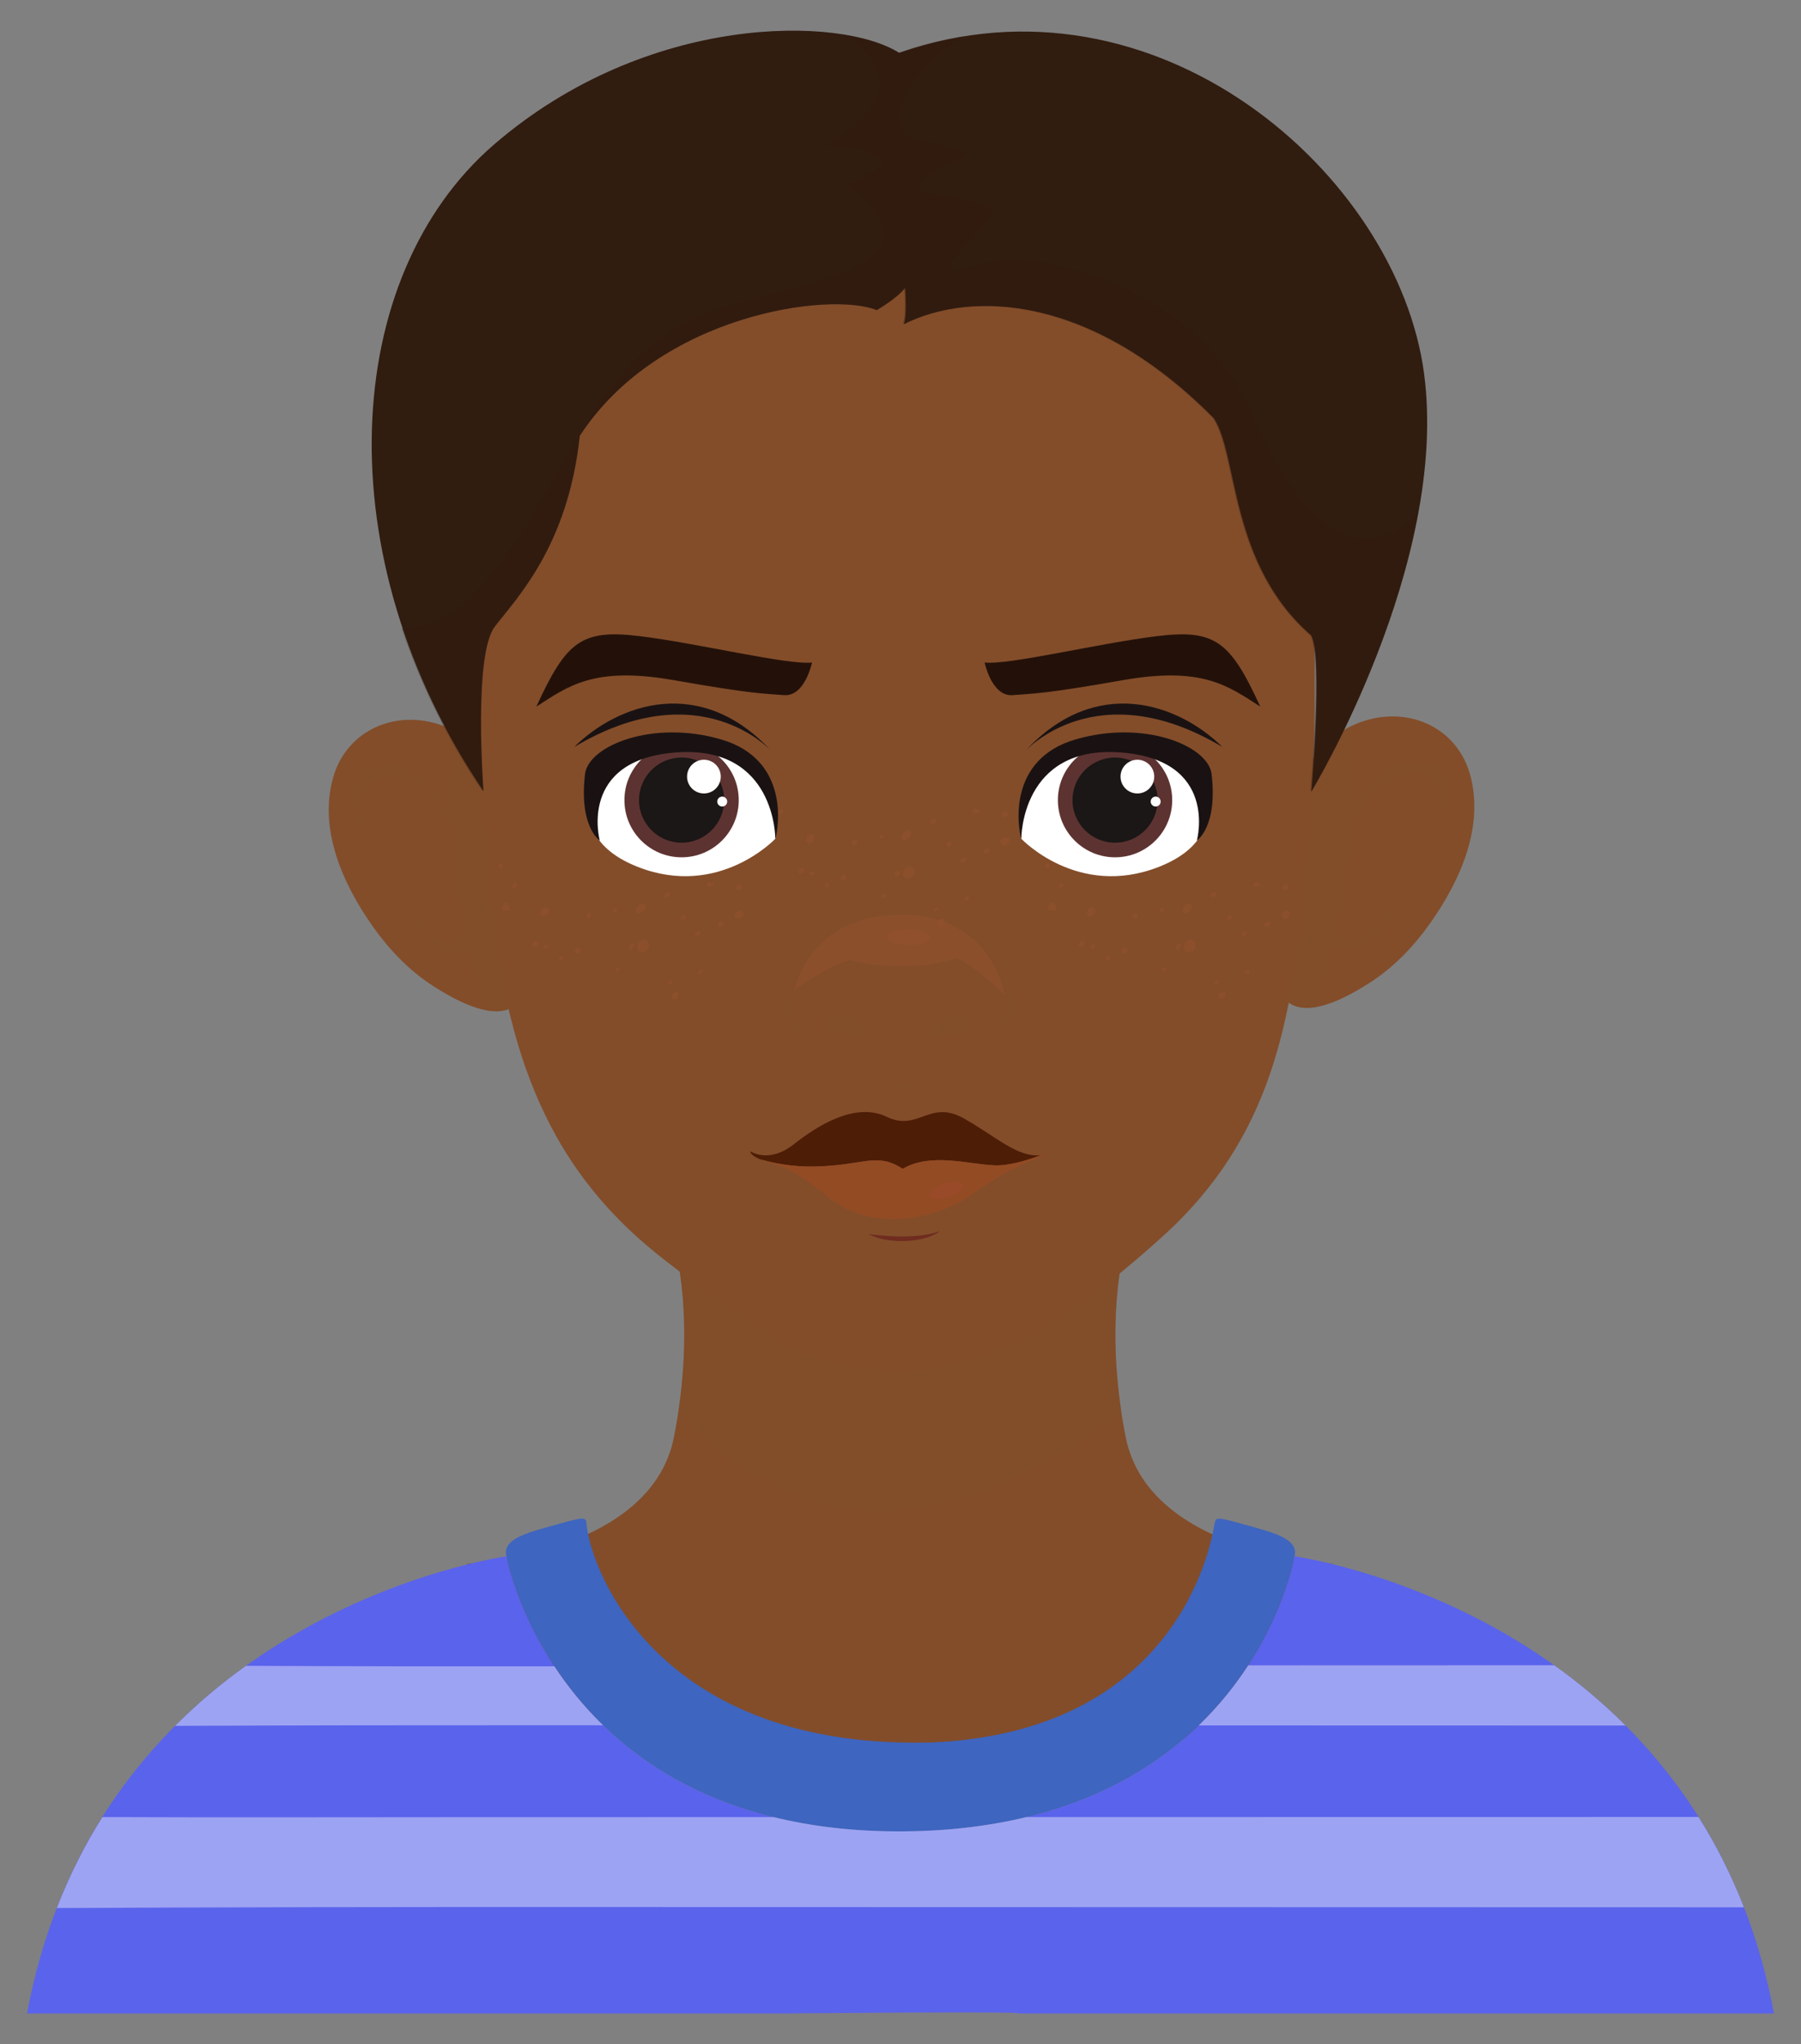 <?xml version="1.0" encoding="utf-8"?>
<!-- Generator: Adobe Illustrator 27.5.0, SVG Export Plug-In . SVG Version: 6.00 Build 0)  -->
<svg version="1.1" id="Layer_1" xmlns="http://www.w3.org/2000/svg" xmlns:xlink="http://www.w3.org/1999/xlink" x="0px" y="0px"
	 viewBox="0 0 253.433 287.518" style="enable-background:new 0 0 253.433 287.518;" xml:space="preserve">
<rect x="0" y="0" width="253.433" height="287.518" fill="#808080" stroke="none"/>
<g>
	<path style="fill:#834D2A;" d="M158.407,174.858c0,0-3.273,10.727,0,27.273s29.091,17.819,29.091,17.819s-10.9,35.083-60.718,34.34
		c-49.817-0.743-61.037-34.34-61.037-34.34s25.819-1.273,29.092-17.819c3.273-16.546,0-27.273,0-27.273
		S158.407,174.242,158.407,174.858z"/>
	<path style="opacity:0.47;fill:#834D2A;" d="M95.388,199.012c3.353,3.375,7.139,6.324,11.247,8.652
		c3.64,2.063,7.591,3.634,11.718,4.377c3.885,0.699,7.889,0.569,11.772-0.081c7.76-1.3,15.038-4.74,21.541-9.086
		c2.1-1.404,4.131-2.911,6.094-4.503c-2.13-14.389,0.647-23.512,0.647-23.512c0-0.616-63.571,0-63.571,0S97.7,184.25,95.388,199.012
		z"/>
	<path style="fill:none;stroke:#C92D1C;stroke-width:0.373;stroke-miterlimit:10;" d="M81.921,213.395"/>
	<g>
		<path style="fill:#3E65BF;" d="M127.049,257.59c48.608-0.311,55.12-38.686,55.12-38.686c0.649-2.598-3.365-3.424-7.321-4.546
			c-3.956-1.122-3.719-0.886-3.956,0.059c-0.225,0.9-3.837,29.043-39.696,30.665c-37.966,1.079-47.914-23.509-48.658-30.665
			c-0.101-0.968,0-1.181-3.956-0.059c-3.956,1.122-7.97,1.948-7.321,4.546C71.263,218.904,78.441,257.901,127.049,257.59z"/>
		<path style="fill:#5A63EB;" d="M249.631,283.205c-10.575-56.509-67.462-64.301-67.462-64.301s-6.512,38.375-55.12,38.686
			c-48.608,0.311-55.786-38.686-55.786-38.686s-56.887,7.792-67.462,64.301h106.244c0,0,34.333-0.33,33.341,0H249.631z"/>
		<path style="opacity:0.41;fill:#FFFFFF;" d="M73.962,242.661c3.634,0.001,7.268,0.002,10.902,0.003
			c-2.8-2.717-5.05-5.556-6.849-8.288c-14.466,0.015-28.932,0.003-43.397-0.073c-3.397,2.429-6.765,5.23-9.977,8.447
			C41.08,242.671,57.519,242.657,73.962,242.661z"/>
		<path style="opacity:0.41;fill:#FFFFFF;" d="M226.09,242.701c0.883,0,1.766-0.001,2.65-0.001c-3.231-3.23-6.62-6.041-10.037-8.475
			c-14.353,0.002-28.705,0.009-43.058,0.014c-1.808,2.782-4.095,5.679-6.965,8.448C187.816,242.691,206.953,242.699,226.09,242.701z
			"/>
		<path style="opacity:0.41;fill:#FFFFFF;" d="M80.609,268.227c54.929,0.014,109.858,0.03,164.787,0.039
			c-1.814-4.65-3.974-8.873-6.388-12.703c-30.186,0.004-60.372,0.008-90.558,0.013c-1.339,0-2.678,0-4.016,0.001
			c-5.097,1.231-10.852,1.973-17.384,2.014c-6.858,0.044-12.873-0.708-18.176-2.009c-14.554,0.002-29.107,0.005-43.661,0.007
			c-16.931,0.002-33.864,0.056-50.795-0.014c-2.429,3.855-4.599,8.11-6.419,12.796C32.201,268.247,56.403,268.221,80.609,268.227z"
			/>
	</g>
	<g>
		<path style="fill:#834D2A;" d="M206.848,108.88c-1.928-6.804-9.196-9.938-16.112-7.027c-3.956,1.665-6.883,5.537-8.557,9.294
			c-0.976,2.189-1.552,4.547-1.873,6.878c-1.497,4.22-2.24,8.81-2.036,13.137c0.145,3.064,0.464,8.673,3.658,10.194
			c3.115,1.484,8.122-1.404,10.803-3.118c3.405-2.176,6.229-5.144,8.536-8.405C205.611,123.695,208.886,116.073,206.848,108.88z"/>
		<path style="opacity:0.47;fill:#834D2A;" d="M185.238,141.641c0.458-1.567,0.895-3.139,1.307-4.717
			c1.643-6.292,2.934-12.692,3.525-19.125c0.476-5.174,0.514-10.421-0.287-15.486c-3.474,1.847-6.068,5.387-7.605,8.835
			c-0.976,2.189-1.552,4.547-1.873,6.878c-1.497,4.22-2.24,8.81-2.036,13.137c0.145,3.064,0.464,8.673,3.658,10.194
			C182.892,141.815,184.037,141.854,185.238,141.641z"/>
		<path style="opacity:0.47;fill:#834D2A;" d="M203.572,109.245c-0.737-1.272-2.104-1.979-3.535-2.104
			c-3.294-0.288-6.719,2.259-8.842,4.77c-4.724,5.589-5.698,13.413-6.061,20.318c-0.021,0.404,0.557,0.098,0.602-0.185
			c0.18-1.119,0.363-2.255,0.561-3.398c0.119,0.806,0.3,1.594,0.48,2.3c0.355,1.386,1.185,2.592,2.691,2.607
			c3.636,0.035,6.22-4.548,8.015-7.185c0.169-0.248-0.199-0.3-0.339-0.13c-1.669,2.018-3.404,4.644-5.862,5.685
			c-1.979,0.838-2.831-0.59-3.343-2.237c-0.421-1.357-1.097-2.921-0.778-4.398c0.044-0.205-0.031-0.307-0.148-0.338
			c0.744-3.394,1.772-6.738,3.479-9.738c1.482-2.606,3.708-5.021,6.515-6.055c1.911-0.704,3.981-0.471,5.128,1.272
			c1.071,1.628,0.702,3.856,0.939,5.763c0.028,0.227,0.386-0.009,0.397-0.168C203.62,113.762,204.778,111.325,203.572,109.245z"/>
	</g>
	<g>
		<path style="fill:#834D2A;" d="M52.458,130.309c2.307,3.261,5.131,6.229,8.536,8.404c2.682,1.714,7.688,4.602,10.804,3.118
			c3.195-1.522,3.513-7.131,3.658-10.194c0.205-4.326-0.539-8.916-2.035-13.137c-0.321-2.332-0.897-4.689-1.873-6.878
			c-1.674-3.757-4.601-7.629-8.557-9.294c-6.917-2.911-14.184,0.223-16.112,7.027C44.84,116.548,48.115,124.169,52.458,130.309z"/>
		<path style="opacity:0.47;fill:#834D2A;" d="M68.488,142.116c-0.458-1.567-0.895-3.139-1.307-4.717
			c-1.643-6.293-2.934-12.693-3.525-19.125c-0.476-5.174-0.514-10.421,0.287-15.486c3.474,1.847,6.068,5.387,7.605,8.835
			c0.976,2.189,1.552,4.547,1.873,6.878c1.497,4.22,2.24,8.81,2.035,13.137c-0.145,3.064-0.463,8.673-3.658,10.194
			C70.834,142.29,69.689,142.329,68.488,142.116z"/>
		<path style="opacity:0.47;fill:#834D2A;" d="M50.153,109.72c0.737-1.272,2.104-1.979,3.536-2.104
			c3.294-0.288,6.719,2.259,8.841,4.77c4.724,5.589,5.698,13.413,6.061,20.318c0.021,0.404-0.557,0.098-0.602-0.185
			c-0.18-1.119-0.363-2.256-0.561-3.398c-0.119,0.806-0.3,1.594-0.48,2.3c-0.355,1.386-1.185,2.592-2.691,2.607
			c-3.636,0.035-6.22-4.548-8.015-7.185c-0.169-0.248,0.199-0.3,0.339-0.13c1.669,2.018,3.404,4.644,5.862,5.685
			c1.979,0.838,2.831-0.59,3.342-2.237c0.421-1.357,1.097-2.921,0.778-4.398c-0.044-0.205,0.031-0.307,0.148-0.338
			c-0.744-3.394-1.772-6.738-3.479-9.738c-1.482-2.606-3.708-5.021-6.515-6.055c-1.911-0.705-3.981-0.471-5.128,1.272
			c-1.071,1.628-0.702,3.857-0.939,5.763c-0.028,0.227-0.386-0.009-0.397-0.168C50.106,114.237,48.948,111.8,50.153,109.72z"/>
	</g>
	<path style="fill:#834D2A;" d="M65.674,85.503c0,0,1.097,19.533,3.731,43.455c2.634,23.922,10.535,37.749,24.142,48.283
		c13.607,10.535,21.069,15.582,32.701,15.582s21.728-4.828,37.31-18.874c15.582-14.046,17.997-30.506,19.972-48.064
		c1.975-17.558,2.414-47.406-1.536-68.475c-3.951-21.069-28.444-35.355-63.391-31.265C86.067,29.952,63.698,49.948,65.674,85.503z"
		/>
	<g style="opacity:0.36;">
		<g style="opacity:0.47;">
			<path style="fill:#AE5733;" d="M83.156,128.555c-0.012-0.037-0.035-0.067-0.07-0.088c-0.034-0.024-0.071-0.037-0.112-0.039
				c-0.043-0.01-0.087-0.009-0.13,0.003c-0.031,0.01-0.061,0.02-0.092,0.03c-0.064,0.028-0.12,0.068-0.168,0.118
				c-0.02,0.025-0.04,0.051-0.059,0.076c-0.032,0.05-0.05,0.104-0.056,0.162v0.107c-0.005,0.041,0.002,0.078,0.022,0.112
				c0.012,0.037,0.035,0.067,0.07,0.088c0.034,0.024,0.071,0.037,0.112,0.039c0.043,0.01,0.087,0.009,0.131-0.003
				c0.031-0.01,0.061-0.02,0.092-0.03c0.064-0.028,0.12-0.068,0.168-0.118c0.02-0.026,0.039-0.051,0.059-0.076
				c0.032-0.05,0.05-0.104,0.056-0.162v-0.107C83.184,128.627,83.176,128.589,83.156,128.555z"/>
			<path style="fill:#AE5733;" d="M86.683,127.687c-0.342,0-0.663,0.608-0.209,0.608C86.817,128.296,87.137,127.687,86.683,127.687z
				"/>
			<path style="fill:#AE5733;" d="M90.797,127.435c-0.006-0.05-0.016-0.099-0.031-0.148c-0.006-0.018-0.014-0.035-0.023-0.052
				c-0.008-0.05-0.026-0.099-0.072-0.128c-0.067-0.041-0.135-0.04-0.211-0.031c-0.085-0.005-0.172,0.003-0.244,0.043
				c-0.035,0.019-0.067,0.04-0.1,0.059c-0.141,0.065-0.271,0.154-0.374,0.266c-0.19,0.206-0.297,0.471-0.318,0.749
				c-0.005,0.072,0.021,0.139,0.071,0.189c0.055,0.054,0.118,0.071,0.196,0.078c0.112,0.01,0.223,0.004,0.334-0.013
				c0.138-0.021,0.262-0.079,0.381-0.149c0.058-0.035,0.11-0.081,0.158-0.128c0.047-0.045,0.089-0.1,0.123-0.156
				c0.067-0.11,0.107-0.233,0.119-0.362C90.814,127.581,90.805,127.506,90.797,127.435z"/>
			<path style="fill:#AE5733;" d="M96.515,128.895c-0.009-0.044-0.031-0.08-0.065-0.106c-0.028-0.034-0.064-0.056-0.108-0.066
				c-0.011-0.004-0.022-0.009-0.034-0.013c-0.026-0.004-0.051-0.007-0.077-0.011c-0.044-0.002-0.086,0.006-0.126,0.022
				c-0.031,0.007-0.059,0.019-0.085,0.037c-0.044,0.021-0.082,0.05-0.115,0.086l-0.042,0.039c-0.022,0.028-0.044,0.056-0.066,0.084
				c-0.029,0.041-0.046,0.086-0.052,0.135c-0.01,0.029-0.012,0.058-0.006,0.088c-0.002,0.03,0.005,0.057,0.021,0.081
				c0.013,0.041,0.039,0.074,0.078,0.098l0.078,0.036l0.091,0.013c0.052,0.002,0.102-0.007,0.15-0.026
				c0.037-0.008,0.07-0.023,0.101-0.045c0.035-0.016,0.067-0.038,0.093-0.065c0.044-0.033,0.081-0.074,0.109-0.122
				c0.014-0.03,0.029-0.06,0.043-0.09c0.006-0.03,0.012-0.06,0.019-0.09C96.52,128.953,96.518,128.924,96.515,128.895z"/>
			<path style="fill:#AE5733;" d="M98.295,130.948c-0.416,0-0.806,0.74-0.254,0.74C98.458,131.688,98.848,130.948,98.295,130.948z"
				/>
			<path style="fill:#AE5733;" d="M91.332,132.8c-0.006-0.051-0.017-0.101-0.036-0.149c-0.056-0.147-0.138-0.277-0.275-0.363
				c-0.166-0.104-0.362-0.134-0.553-0.1c-0.055,0.01-0.11,0.028-0.164,0.05c-0.181,0.053-0.332,0.172-0.446,0.328
				c-0.112,0.153-0.173,0.343-0.197,0.529c-0.023,0.186,0.013,0.37,0.107,0.531c0.111,0.189,0.31,0.277,0.519,0.3
				c0.111,0.012,0.231-0.002,0.338-0.033c0.234-0.066,0.422-0.204,0.559-0.404c0.09-0.131,0.139-0.294,0.156-0.451
				C91.349,132.96,91.341,132.879,91.332,132.8z"/>
			<path style="fill:#AE5733;" d="M71.718,127.766c-0.001-0.004-0.004-0.006-0.006-0.01c-0.023-0.057-0.03-0.118-0.044-0.178
				c0.021-0.052,0.029-0.109,0.014-0.166c-0.02-0.075-0.072-0.117-0.135-0.141c-0.005-0.013-0.01-0.025-0.016-0.038
				c-0.027-0.064-0.055-0.128-0.084-0.191c-0.032-0.044-0.074-0.073-0.126-0.087c-0.057-0.015-0.115-0.016-0.174-0.003
				c-0.13,0.027-0.255,0.113-0.323,0.227c-0.097,0.16-0.186,0.325-0.254,0.501c-0.039,0.101-0.016,0.228,0.078,0.291
				c0.027,0.018,0.054,0.034,0.083,0.048c0.042,0.02,0.085,0.044,0.131,0.053c0.11,0.023,0.214,0.01,0.318-0.028
				c0.001,0.001,0.001,0.001,0.002,0.002c0.047,0.049,0.076,0.077,0.147,0.087c0.136,0.02,0.28-0.062,0.351-0.177
				C71.713,127.905,71.74,127.827,71.718,127.766z"/>
			<path style="fill:#AE5733;" d="M72.533,124.213c-0.388,0-0.751,0.69-0.236,0.69C72.684,124.903,73.048,124.213,72.533,124.213z"
				/>
			<path style="fill:#AE5733;" d="M75.718,132.642c-0.005-0.034-0.009-0.068-0.014-0.101c-0.009-0.045-0.031-0.081-0.066-0.108
				c-0.028-0.035-0.065-0.057-0.11-0.067c-0.031-0.005-0.062-0.009-0.093-0.014c-0.053-0.002-0.104,0.007-0.153,0.027
				c-0.037,0.008-0.071,0.023-0.103,0.045c-0.053,0.025-0.099,0.06-0.139,0.104c-0.022,0.029-0.045,0.057-0.067,0.086
				c-0.036,0.056-0.057,0.117-0.063,0.183l-0.014,0.11c-0.005,0.062,0.01,0.119,0.045,0.171c0.021,0.021,0.042,0.042,0.063,0.062
				c0.054,0.035,0.114,0.052,0.178,0.052c0.055,0.002,0.108-0.007,0.158-0.028c0.058-0.015,0.11-0.04,0.159-0.077
				c0.051-0.033,0.093-0.074,0.126-0.123c0.036-0.04,0.063-0.087,0.08-0.139C75.728,132.767,75.732,132.705,75.718,132.642z"/>
			<path style="fill:#AE5733;" d="M101.853,129.932c0-0.007-0.006-0.077-0.007-0.084c0-0.001,0-0.002-0.001-0.003
				c0-0.001-0.001-0.002-0.001-0.003c0-0.001-0.001-0.001-0.001-0.002c0-0.001-0.032-0.071-0.033-0.072c0,0,0-0.001,0-0.001
				c-0.001-0.002-0.003-0.004-0.005-0.007c-0.018-0.021-0.039-0.041-0.06-0.059c-0.033-0.023-0.068-0.035-0.107-0.037
				c-0.016-0.004-0.032,0.002-0.048,0.001c-0.006-0.001-0.011-0.002-0.017-0.002c-0.012,0.001-0.024,0.002-0.036,0.004
				c-0.008,0.001-0.016-0.002-0.024,0.001c-0.003,0.001-0.006,0.002-0.008,0.003c-0.011,0.001-0.021,0.002-0.032,0.003
				c-0.004,0.001-0.008,0.003-0.012,0.004c-0.007,0.002-0.014,0.004-0.021,0.004c0.004,0,0.008-0.001,0.011-0.001
				c-0.004,0.001-0.008,0.003-0.012,0.004c-0.027,0.004-0.055,0.004-0.081,0.014c-0.055,0.014-0.106,0.039-0.152,0.073
				c-0.029,0.025-0.058,0.05-0.088,0.075c-0.039,0.038-0.068,0.081-0.088,0.13c-0.018,0.028-0.028,0.058-0.031,0.091
				c-0.013,0.043-0.014,0.087-0.002,0.132c0.012,0.026,0.024,0.052,0.035,0.077c0.035,0.048,0.082,0.08,0.139,0.096
				c0.033,0.005,0.067,0.01,0.1,0.015c0.003,0,0.007,0.001,0.01,0.001c0.006,0,0.011,0.001,0.017,0c0.003,0,0.005,0,0.008-0.001
				c0.034-0.003,0.069-0.006,0.103-0.01c0.001,0,0.003,0,0.004,0c0.002,0,0.005-0.001,0.007-0.002c0.001,0,0.002,0,0.003-0.001
				c0.001,0,0.001,0,0.002,0c0.018-0.006,0.035-0.011,0.053-0.017c0.017-0.006,0.035-0.011,0.052-0.017
				c0.002-0.001,0.1-0.056,0.102-0.057c0.001-0.001,0.088-0.076,0.089-0.076c0.001-0.001,0.066-0.085,0.067-0.086
				c0.001-0.001,0.044-0.091,0.044-0.092c0-0.001,0.001-0.002,0.001-0.003c0-0.001,0-0.001,0-0.002
				c0.001-0.004,0.018-0.086,0.019-0.09c0-0.001,0-0.002,0-0.003C101.853,129.933,101.853,129.932,101.853,129.932z"/>
			<g>
				<path style="fill:#AE5733;" d="M104.443,124.716c-0.015-0.055-0.045-0.099-0.092-0.131c-0.032-0.03-0.063-0.061-0.096-0.089
					c-0.007-0.006-0.015-0.012-0.023-0.018c-0.003-0.002-0.006-0.004-0.009-0.006c-0.019-0.01-0.082-0.034-0.093-0.04
					c-0.056-0.015-0.079-0.012-0.133-0.007c-0.077,0.008-0.056,0.002-0.156,0.039c-0.001,0-0.002,0.001-0.004,0.001
					c-0.072,0.033-0.138,0.077-0.193,0.135c-0.025,0.026-0.048,0.055-0.067,0.086c-0.029,0.048-0.062,0.122-0.062,0.181
					c0,0.001,0.007,0.085,0.007,0.086c0.006,0.027,0.019,0.054,0.035,0.077c0.001,0.001,0.002,0.002,0.003,0.003
					c0,0,0,0.001,0.001,0.001l0-0.001c0.001,0.002,0.004,0.003,0.005,0.005c0.015,0.023,0.033,0.044,0.058,0.059
					c0.026,0.014,0.053,0.027,0.081,0.037c0.002,0,0.004,0.001,0.006,0.002c0.005,0.001,0.011,0.003,0.016,0.005
					c0.001,0,0.001,0.001,0.002,0.001c0.015,0.007,0.029,0.014,0.044,0.022c0.006,0.003,0.012,0.006,0.018,0.009
					c0.036,0.025,0.076,0.039,0.119,0.041c0.046,0.01,0.093,0.009,0.139-0.003c0.053-0.01,0.102-0.03,0.146-0.059
					c0.05-0.024,0.094-0.057,0.132-0.099c0.021-0.027,0.042-0.054,0.063-0.081c0.034-0.053,0.054-0.111,0.059-0.174
					C104.447,124.771,104.445,124.744,104.443,124.716z"/>
				<path style="fill:#AE5733;" d="M104.129,124.433c0.005,0.001,0.007,0.001,0.012,0.002
					C104.126,124.431,104.124,124.431,104.129,124.433z"/>
			</g>
			<path style="fill:#AE5733;" d="M100.443,124.285c-0.036-0.045-0.095-0.079-0.154-0.073c-0.041,0.004-0.082,0.008-0.122,0.012
				c-0.023,0.002-0.046,0.004-0.069,0.006c-0.008-0.055-0.03-0.112-0.077-0.141c-0.066-0.041-0.148-0.051-0.223-0.033
				c-0.089,0.021-0.18,0.066-0.24,0.136c-0.056,0.065-0.103,0.128-0.132,0.21c-0.009,0.025-0.014,0.058-0.016,0.084
				c-0.001,0.011,0.002,0.055,0.008,0.079c0.003,0.01,0.018,0.039,0.015,0.034c-0.006-0.012,0.01,0.026,0.016,0.034
				c0.014,0.02,0.04,0.044,0.053,0.054c0.003,0.002,0.006,0.004,0.009,0.006c0.015,0.009,0.047,0.023,0.063,0.03
				c0.002,0.001,0.004,0.002,0.006,0.002c0.03,0.009,0.063,0.013,0.094,0.014c0.029,0.001,0.058-0.005,0.087-0.009
				c0.145,0.001,0.29-0.027,0.433-0.048c0.037-0.007,0.071-0.021,0.102-0.041c0.035-0.017,0.066-0.04,0.092-0.069
				c0.038-0.043,0.068-0.09,0.079-0.147C100.475,124.379,100.474,124.324,100.443,124.285z"/>
			<path style="fill:#AE5733;" d="M98.709,136.361c-0.364,0-0.704,0.646-0.222,0.646C98.851,137.007,99.191,136.361,98.709,136.361z
				"/>
			<path style="fill:#AE5733;" d="M94.408,137.888c-0.335,0-0.649,0.596-0.204,0.596C94.538,138.484,94.852,137.888,94.408,137.888z
				"/>
			<path style="fill:#AE5733;" d="M87.007,136.051c-0.349,0-0.676,0.621-0.213,0.621C87.144,136.672,87.471,136.051,87.007,136.051z
				"/>
			<path style="fill:#AE5733;" d="M89.269,132.804c-0.019-0.018-0.038-0.037-0.056-0.055c-0.048-0.031-0.101-0.046-0.159-0.046
				c-0.031,0.003-0.062,0.006-0.093,0.009c-0.069,0.015-0.132,0.043-0.189,0.084c-0.042,0.035-0.091,0.071-0.126,0.116
				c-0.023,0.029-0.047,0.058-0.068,0.088c-0.003,0.005-0.006,0.009-0.009,0.014c-0.021,0.034-0.036,0.072-0.053,0.108
				c-0.019,0.042-0.026,0.094-0.034,0.137c-0.004,0.022-0.005,0.045-0.004,0.067c-0.005,0.041,0.002,0.078,0.022,0.112
				c0.012,0.037,0.035,0.066,0.07,0.088c0.034,0.024,0.071,0.037,0.112,0.039c0.043,0.01,0.087,0.009,0.13-0.003
				c0.031-0.01,0.061-0.02,0.092-0.03c0.064-0.028,0.12-0.068,0.168-0.118c0.02-0.025,0.039-0.051,0.059-0.076
				c0.027-0.041,0.042-0.087,0.05-0.134c0.012-0.013,0.028-0.023,0.038-0.038c0.033-0.036,0.056-0.077,0.071-0.124
				c0.017-0.041,0.021-0.083,0.014-0.125C89.306,132.876,89.294,132.838,89.269,132.804z"/>
			<path style="fill:#AE5733;" d="M81.766,133.638c-0.013-0.05-0.041-0.09-0.083-0.119c-0.023-0.011-0.046-0.021-0.068-0.032
				c-0.025-0.007-0.05-0.01-0.075-0.011c-0.001-0.028-0.002-0.055-0.016-0.08c-0.011-0.035-0.033-0.062-0.065-0.082
				c-0.022-0.01-0.044-0.02-0.066-0.031c-0.039-0.012-0.079-0.014-0.118-0.007c-0.029,0-0.058,0.006-0.084,0.018
				c-0.046,0.012-0.088,0.032-0.127,0.061l-0.073,0.063c-0.041,0.042-0.071,0.091-0.091,0.146c-0.012,0.056-0.028,0.116-0.028,0.174
				c0,0.038,0.003,0.076,0.009,0.113c0.002,0.012,0.005,0.023,0.009,0.034c0.011,0.027,0.023,0.054,0.037,0.08
				c0.003,0.005,0.006,0.009,0.009,0.014c0.013,0.018,0.05,0.056,0.078,0.071c0.002,0.001,0.004,0.002,0.007,0.003
				c0.024,0.012,0.049,0.024,0.075,0.035c0.005,0.002,0.011,0.004,0.016,0.005c0.018,0.005,0.038,0.006,0.056,0.009
				c0.019,0.003,0.039,0.007,0.058,0.007c0.007,0,0.014,0,0.021,0c0.036-0.002,0.073-0.006,0.109-0.011
				c0.018-0.002,0.036-0.007,0.054-0.012c0.048-0.009,0.092-0.027,0.133-0.054c0.046-0.022,0.085-0.052,0.12-0.09
				c0.034-0.033,0.059-0.07,0.076-0.113c0.021-0.036,0.033-0.076,0.035-0.118C81.771,133.688,81.768,133.663,81.766,133.638z"/>
			<path style="fill:#AE5733;" d="M79.244,134.735c-0.014-0.066-0.027-0.131-0.041-0.197c-0.006-0.028-0.019-0.05-0.041-0.067
				c-0.017-0.021-0.04-0.035-0.068-0.041c-0.019-0.003-0.038-0.006-0.057-0.008c-0.033-0.001-0.064,0.004-0.094,0.017
				c-0.023,0.005-0.044,0.014-0.063,0.028c-0.033,0.016-0.061,0.037-0.086,0.064c-0.014,0.018-0.028,0.035-0.041,0.053
				c-0.022,0.035-0.035,0.072-0.039,0.113c-0.014,0.074-0.028,0.149-0.042,0.223c-0.003,0.043,0.007,0.083,0.031,0.119
				c0.015,0.015,0.029,0.029,0.044,0.043c0.038,0.024,0.079,0.036,0.124,0.036c0.038,0.001,0.075-0.005,0.11-0.019
				c0.04-0.01,0.077-0.028,0.111-0.053c0.035-0.023,0.064-0.051,0.088-0.086c0.025-0.028,0.044-0.06,0.056-0.097
				C79.251,134.822,79.253,134.779,79.244,134.735z"/>
			<path style="fill:#AE5733;" d="M77.205,133.018c-0.007-0.033-0.023-0.059-0.048-0.078c-0.02-0.025-0.047-0.041-0.079-0.048
				l-0.092-0.024c-0.051-0.013-0.102-0.014-0.153-0.003c-0.059,0.013-0.113,0.037-0.162,0.072c-0.023,0.02-0.047,0.04-0.07,0.06
				c-0.039,0.04-0.068,0.087-0.088,0.14c-0.014,0.035-0.019,0.071-0.012,0.107c-0.001,0.035,0.01,0.067,0.031,0.096
				c0.058,0.083,0.172,0.1,0.264,0.08l0.109-0.024c0.025-0.008,0.05-0.016,0.075-0.024c0.04-0.016,0.075-0.039,0.105-0.069
				c0.023-0.016,0.041-0.035,0.056-0.058c0.025-0.028,0.044-0.06,0.056-0.097c0.004-0.022,0.009-0.044,0.014-0.066
				C77.208,133.06,77.206,133.039,77.205,133.018z"/>
			<path style="fill:#AE5733;" d="M95.473,139.628c-0.03-0.045-0.069-0.075-0.118-0.092c-0.047-0.027-0.099-0.04-0.155-0.037
				c-0.083,0-0.163,0.017-0.239,0.051c-0.079,0.035-0.157,0.087-0.218,0.15c-0.007,0.005-0.016,0.006-0.023,0.011
				c-0.03,0.026-0.06,0.051-0.089,0.077c-0.022,0.029-0.045,0.058-0.068,0.087c-0.029,0.042-0.047,0.089-0.054,0.139
				c-0.014,0.044-0.014,0.089-0.002,0.135c0.006,0.023,0.011,0.047,0.015,0.071c0.002,0.014,0.003,0.028,0.005,0.041
				c0.001,0.005,0.002,0.009,0.003,0.013c0,0.001,0.001,0.002,0.001,0.003c0.006,0.017,0.029,0.067,0.038,0.083
				c0.001,0.002,0.002,0.004,0.003,0.006c0.001,0.002,0.003,0.004,0.004,0.005c0.001,0.001,0.002,0.002,0.003,0.003
				c0.019,0.02,0.046,0.046,0.066,0.065c0.005,0.005,0.01,0.009,0.016,0.013c0.022,0.017,0.046,0.032,0.069,0.047
				c0.119,0.08,0.278,0.062,0.403,0.007c0.077-0.034,0.145-0.082,0.203-0.142c0.053-0.055,0.092-0.118,0.118-0.19
				c0.009-0.029,0.017-0.058,0.027-0.086c0.017-0.049,0.026-0.101,0.035-0.151c0.007-0.038,0.004-0.077,0.005-0.116
				C95.528,139.751,95.512,139.686,95.473,139.628z"/>
			<path style="fill:#AE5733;" d="M104.624,128.401c-0.014-0.034-0.028-0.069-0.046-0.1c-0.003-0.005-0.006-0.009-0.009-0.014
				c-0.024-0.029-0.052-0.054-0.08-0.079c-0.004-0.004-0.008-0.008-0.013-0.011c-0.009-0.007-0.019-0.013-0.03-0.018
				c-0.039-0.02-0.081-0.043-0.124-0.054c-0.047-0.012-0.095-0.018-0.143-0.021c-0.016-0.001-0.032-0.001-0.048,0.001
				c-0.055,0.005-0.112,0.007-0.166,0.02c-0.009,0.002-0.018,0.005-0.027,0.007c-0.005,0.001-0.009,0.003-0.014,0.004
				c-0.028,0.009-0.095,0.028-0.122,0.04c-0.002,0.001-0.003,0.001-0.005,0.002c-0.039,0.022-0.078,0.044-0.117,0.066
				c-0.009,0.006-0.018,0.013-0.027,0.02c-0.004,0.003-0.009,0.007-0.013,0.01c-0.005,0.004-0.015,0.012-0.022,0.018
				c-0.009,0.005-0.019,0.009-0.028,0.015c-0.065,0.041-0.119,0.108-0.162,0.17c-0.026,0.037-0.046,0.079-0.059,0.122
				c-0.01,0.032-0.016,0.067-0.021,0.1c-0.002,0.01-0.003,0.019-0.002,0.029c0.001,0.098,0.023,0.172,0.073,0.257
				c0.014,0.023,0.03,0.045,0.049,0.065c0.035,0.038,0.071,0.076,0.112,0.108c0.048,0.037,0.107,0.064,0.163,0.085
				c0.012,0.005,0.025,0.008,0.038,0.01c0.041,0.008,0.087,0.018,0.13,0.016c0.04-0.001,0.081-0.006,0.12-0.012
				c0.006-0.001,0.011-0.002,0.017-0.003c0.041-0.01,0.082-0.025,0.121-0.039c0.006-0.002,0.011-0.004,0.017-0.007
				c0.005-0.002,0.009-0.005,0.014-0.007c0.04-0.021,0.082-0.043,0.12-0.068c0.005-0.003,0.009-0.007,0.013-0.01
				c0.036-0.029,0.072-0.059,0.105-0.091c0.036-0.034,0.065-0.077,0.093-0.117c0.007-0.009,0.013-0.018,0.018-0.028
				c0.023-0.042,0.044-0.085,0.062-0.129c0.004-0.011,0.007-0.022,0.01-0.033c0.013-0.052,0.029-0.111,0.027-0.166
				C104.645,128.51,104.645,128.45,104.624,128.401z"/>
			<path style="fill:#AE5733;" d="M94.231,125.598l-0.06-0.06c-0.052-0.033-0.108-0.05-0.17-0.05
				c-0.052-0.002-0.103,0.007-0.151,0.026c-0.055,0.014-0.105,0.038-0.151,0.073c-0.048,0.031-0.088,0.07-0.12,0.117
				c-0.035,0.038-0.06,0.083-0.076,0.133c-0.006,0.03-0.012,0.061-0.019,0.091c-0.005,0.059,0.01,0.114,0.043,0.163l0.061,0.06
				c0.052,0.033,0.108,0.05,0.17,0.05c0.052,0.002,0.103-0.007,0.151-0.026c0.055-0.014,0.105-0.038,0.151-0.073
				c0.048-0.031,0.088-0.071,0.12-0.117c0.035-0.039,0.06-0.083,0.076-0.133c0.006-0.03,0.012-0.06,0.019-0.091
				C94.279,125.702,94.265,125.648,94.231,125.598z"/>
			<path style="fill:#AE5733;" d="M77.249,127.975c-0.002-0.013-0.004-0.027-0.008-0.04c-0.011-0.04-0.031-0.079-0.05-0.115
				c-0.006-0.011-0.012-0.022-0.02-0.032c-0.025-0.032-0.056-0.062-0.088-0.087c-0.033-0.026-0.076-0.042-0.114-0.057
				c-0.013-0.005-0.025-0.01-0.039-0.013c-0.045-0.01-0.094-0.018-0.141-0.019c-0.052,0-0.105,0.007-0.157,0.015
				c-0.067,0.01-0.13,0.04-0.188,0.073c-0.026,0.015-0.053,0.029-0.078,0.045c-0.02,0.013-0.038,0.027-0.056,0.042
				c-0.029,0.025-0.058,0.05-0.088,0.075c-0.039,0.037-0.068,0.081-0.088,0.13c-0.021,0.045-0.039,0.099-0.041,0.152
				c-0.02,0.035-0.04,0.07-0.056,0.109c-0.018,0.044-0.026,0.092-0.034,0.138c-0.007,0.045-0.001,0.092,0.005,0.137
				c0.003,0.022,0.01,0.043,0.018,0.064c0.019,0.043,0.037,0.089,0.067,0.126c0.04,0.049,0.091,0.101,0.149,0.131
				c0.08,0.042,0.144,0.064,0.236,0.067c0.044,0.002,0.089-0.004,0.131-0.012c0.046-0.008,0.091-0.025,0.134-0.042
				c0.046-0.018,0.089-0.046,0.131-0.072c0.043-0.027,0.08-0.064,0.117-0.097c0.048-0.042,0.087-0.095,0.123-0.148
				c0.036-0.052,0.062-0.112,0.086-0.17c0.012-0.029,0.021-0.059,0.028-0.09c0.013-0.058,0.029-0.119,0.029-0.18
				C77.259,128.061,77.254,128.018,77.249,127.975z"/>
			<path style="fill:#AE5733;" d="M70.755,121.762c-0.007-0.025-0.019-0.047-0.031-0.069c0,0,0,0,0-0.001
				c0.005,0.011,0.01,0.023,0.016,0.034c-0.008-0.018-0.011-0.037-0.015-0.056c0-0.006,0-0.012,0-0.018
				c0.004-0.034-0.002-0.065-0.019-0.093c-0.01-0.031-0.03-0.056-0.058-0.073c-0.02-0.009-0.039-0.018-0.059-0.027
				c-0.035-0.011-0.07-0.013-0.106-0.006c-0.026,0-0.051,0.005-0.076,0.016c-0.041,0.01-0.079,0.029-0.113,0.055
				c-0.022,0.019-0.044,0.037-0.065,0.056c-0.037,0.038-0.064,0.082-0.082,0.131c-0.008,0.031-0.015,0.063-0.02,0.095
				c-0.002,0.011-0.003,0.021-0.003,0.032c0,0.01,0,0.02,0,0.029c0.002,0.031,0.004,0.062,0.009,0.093
				c0.002,0.01,0.004,0.019,0.007,0.028c0.002,0.005,0.003,0.01,0.005,0.015c0.001,0.002,0.002,0.004,0.002,0.006
				c0,0.001,0.001,0.002,0.001,0.003c0.009,0.02,0.018,0.04,0.027,0.06c0.003,0.004,0.006,0.008,0.01,0.012
				c0.018,0.018,0.036,0.036,0.055,0.054c0.008,0.007,0.016,0.014,0.024,0.02c0.019,0.009,0.039,0.018,0.058,0.027
				c0.035,0.011,0.07,0.013,0.104,0.006c0.026,0,0.051-0.005,0.075-0.016c0.041-0.01,0.078-0.028,0.112-0.054l0.065-0.055
				L70.729,122c0.021-0.031,0.034-0.064,0.039-0.1c0.01-0.032,0.01-0.064,0.001-0.097C70.764,121.789,70.759,121.776,70.755,121.762
				z"/>
		</g>
		<g style="opacity:0.47;">
			<path style="fill:#AE5733;" d="M160.067,128.555c-0.012-0.037-0.035-0.067-0.07-0.088c-0.034-0.024-0.071-0.037-0.112-0.039
				c-0.043-0.01-0.087-0.009-0.13,0.003c-0.031,0.01-0.061,0.02-0.092,0.03c-0.064,0.028-0.12,0.068-0.168,0.118
				c-0.02,0.025-0.04,0.051-0.059,0.076c-0.032,0.05-0.05,0.104-0.056,0.162v0.107c-0.005,0.041,0.002,0.078,0.023,0.112
				c0.012,0.037,0.036,0.067,0.07,0.088c0.034,0.024,0.071,0.037,0.112,0.039c0.043,0.01,0.087,0.009,0.13-0.003
				c0.031-0.01,0.061-0.02,0.092-0.03c0.064-0.028,0.12-0.068,0.168-0.118c0.02-0.026,0.04-0.051,0.059-0.076
				c0.032-0.05,0.05-0.104,0.056-0.162v-0.107C160.095,128.627,160.087,128.589,160.067,128.555z"/>
			<path style="fill:#AE5733;" d="M163.595,127.687c-0.342,0-0.663,0.608-0.209,0.608
				C163.728,128.296,164.049,127.687,163.595,127.687z"/>
			<path style="fill:#AE5733;" d="M167.709,127.435c-0.006-0.05-0.016-0.099-0.031-0.148c-0.006-0.018-0.014-0.035-0.023-0.052
				c-0.008-0.05-0.026-0.099-0.072-0.128c-0.066-0.041-0.135-0.04-0.211-0.031c-0.085-0.005-0.172,0.003-0.244,0.043
				c-0.035,0.019-0.067,0.04-0.1,0.059c-0.141,0.065-0.271,0.154-0.374,0.266c-0.19,0.206-0.297,0.471-0.318,0.749
				c-0.005,0.072,0.021,0.139,0.071,0.189c0.055,0.054,0.118,0.071,0.196,0.078c0.112,0.01,0.223,0.004,0.334-0.013
				c0.138-0.021,0.262-0.079,0.381-0.149c0.058-0.035,0.11-0.081,0.158-0.128c0.047-0.045,0.089-0.1,0.123-0.156
				c0.067-0.11,0.107-0.233,0.119-0.362C167.725,127.581,167.716,127.506,167.709,127.435z"/>
			<path style="fill:#AE5733;" d="M173.427,128.895c-0.009-0.044-0.031-0.08-0.065-0.106c-0.028-0.034-0.064-0.056-0.108-0.066
				c-0.011-0.004-0.023-0.009-0.034-0.013c-0.025-0.004-0.051-0.007-0.077-0.011c-0.044-0.002-0.086,0.006-0.126,0.022
				c-0.031,0.007-0.059,0.019-0.085,0.037c-0.044,0.021-0.082,0.05-0.115,0.086l-0.042,0.039c-0.022,0.028-0.044,0.056-0.066,0.084
				c-0.029,0.041-0.046,0.086-0.052,0.135c-0.01,0.029-0.012,0.058-0.006,0.088c-0.002,0.03,0.005,0.057,0.021,0.081
				c0.013,0.041,0.039,0.074,0.078,0.098l0.078,0.036l0.091,0.013c0.052,0.002,0.102-0.007,0.15-0.026
				c0.037-0.008,0.07-0.023,0.101-0.045c0.035-0.016,0.066-0.038,0.093-0.065c0.044-0.033,0.081-0.074,0.109-0.122
				c0.014-0.03,0.029-0.06,0.043-0.09c0.006-0.03,0.012-0.06,0.019-0.09C173.432,128.953,173.429,128.924,173.427,128.895z"/>
			<path style="fill:#AE5733;" d="M175.206,130.948c-0.416,0-0.806,0.74-0.254,0.74
				C175.369,131.688,175.759,130.948,175.206,130.948z"/>
			<path style="fill:#AE5733;" d="M168.243,132.8c-0.006-0.051-0.017-0.101-0.036-0.149c-0.056-0.147-0.138-0.277-0.275-0.363
				c-0.166-0.104-0.362-0.134-0.554-0.1c-0.055,0.01-0.11,0.028-0.164,0.05c-0.18,0.053-0.331,0.172-0.446,0.328
				c-0.112,0.153-0.173,0.343-0.197,0.529c-0.023,0.186,0.013,0.37,0.107,0.531c0.11,0.189,0.31,0.277,0.519,0.3
				c0.111,0.012,0.231-0.002,0.338-0.033c0.234-0.066,0.422-0.204,0.559-0.404c0.09-0.131,0.139-0.294,0.156-0.451
				C168.26,132.96,168.252,132.879,168.243,132.8z"/>
			<path style="fill:#AE5733;" d="M148.63,127.766c-0.001-0.004-0.004-0.006-0.006-0.01c-0.023-0.057-0.03-0.118-0.044-0.178
				c0.021-0.052,0.029-0.109,0.014-0.166c-0.02-0.075-0.072-0.117-0.135-0.141c-0.005-0.013-0.011-0.025-0.016-0.038
				c-0.027-0.064-0.055-0.128-0.084-0.191c-0.032-0.044-0.074-0.073-0.126-0.087c-0.057-0.015-0.115-0.016-0.174-0.003
				c-0.13,0.027-0.255,0.113-0.323,0.227c-0.097,0.16-0.186,0.325-0.254,0.501c-0.039,0.101-0.016,0.228,0.078,0.291
				c0.027,0.018,0.054,0.034,0.083,0.048c0.042,0.02,0.085,0.044,0.131,0.053c0.11,0.023,0.214,0.01,0.318-0.028
				c0.001,0.001,0.001,0.001,0.002,0.002c0.047,0.049,0.076,0.077,0.147,0.087c0.136,0.02,0.28-0.062,0.351-0.177
				C148.624,127.905,148.651,127.827,148.63,127.766z"/>
			<path style="fill:#AE5733;" d="M149.444,124.213c-0.388,0-0.751,0.69-0.236,0.69
				C149.596,124.903,149.959,124.213,149.444,124.213z"/>
			<path style="fill:#AE5733;" d="M152.629,132.642c-0.005-0.034-0.009-0.068-0.014-0.101c-0.009-0.045-0.031-0.081-0.066-0.108
				c-0.028-0.035-0.065-0.057-0.11-0.067c-0.031-0.005-0.062-0.009-0.093-0.014c-0.053-0.002-0.104,0.007-0.153,0.027
				c-0.037,0.008-0.071,0.023-0.102,0.045c-0.053,0.025-0.099,0.06-0.139,0.104c-0.022,0.029-0.044,0.057-0.067,0.086
				c-0.036,0.056-0.057,0.117-0.063,0.183l-0.014,0.11c-0.005,0.062,0.01,0.119,0.045,0.171c0.021,0.021,0.042,0.042,0.063,0.062
				c0.054,0.035,0.114,0.052,0.178,0.052c0.055,0.002,0.108-0.007,0.158-0.028c0.057-0.015,0.11-0.04,0.159-0.077
				c0.051-0.033,0.093-0.074,0.126-0.123c0.036-0.04,0.063-0.087,0.08-0.139C152.639,132.767,152.643,132.705,152.629,132.642z"/>
			<path style="fill:#AE5733;" d="M178.765,129.932c0-0.007-0.006-0.077-0.007-0.084c0-0.001,0-0.002-0.001-0.003
				s-0.001-0.002-0.001-0.003c0-0.001,0-0.001-0.001-0.002c0-0.001-0.032-0.071-0.033-0.072c0,0,0-0.001,0-0.001
				c-0.001-0.002-0.003-0.004-0.004-0.007c-0.018-0.021-0.039-0.041-0.06-0.059c-0.033-0.023-0.068-0.035-0.107-0.037
				c-0.016-0.004-0.032,0.002-0.048,0.001c-0.006-0.001-0.011-0.002-0.017-0.002c-0.012,0.001-0.024,0.002-0.036,0.004
				c-0.008,0.001-0.016-0.002-0.025,0.001c-0.003,0.001-0.006,0.002-0.008,0.003c-0.011,0.001-0.021,0.002-0.032,0.003
				c-0.004,0.001-0.008,0.003-0.012,0.004c-0.007,0.002-0.014,0.004-0.021,0.004c0.004,0,0.008-0.001,0.011-0.001
				c-0.004,0.001-0.008,0.003-0.012,0.004c-0.027,0.004-0.055,0.004-0.081,0.014c-0.055,0.014-0.106,0.039-0.152,0.073
				c-0.029,0.025-0.058,0.05-0.088,0.075c-0.039,0.038-0.068,0.081-0.088,0.13c-0.018,0.028-0.028,0.058-0.031,0.091
				c-0.013,0.043-0.014,0.087-0.002,0.132c0.012,0.026,0.024,0.052,0.035,0.077c0.035,0.048,0.082,0.08,0.139,0.096
				c0.033,0.005,0.067,0.01,0.1,0.015c0.003,0,0.007,0.001,0.01,0.001c0.005,0,0.011,0.001,0.017,0c0.003,0,0.005,0,0.008-0.001
				c0.034-0.003,0.069-0.006,0.103-0.01c0.001,0,0.003,0,0.004,0c0.002,0,0.005-0.001,0.007-0.002c0.001,0,0.002,0,0.003-0.001
				c0.001,0,0.001,0,0.002,0c0.018-0.006,0.035-0.011,0.053-0.017c0.017-0.006,0.035-0.011,0.052-0.017
				c0.002-0.001,0.1-0.056,0.102-0.057c0.001-0.001,0.088-0.076,0.089-0.076c0.001-0.001,0.066-0.085,0.067-0.086
				c0.001-0.001,0.044-0.091,0.044-0.092c0-0.001,0.001-0.002,0.001-0.003c0-0.001,0-0.001,0.001-0.002
				c0.001-0.004,0.018-0.086,0.019-0.09c0-0.001,0-0.002,0-0.003C178.765,129.933,178.765,129.932,178.765,129.932z"/>
			<g>
				<path style="fill:#AE5733;" d="M181.354,124.716c-0.014-0.055-0.045-0.099-0.092-0.131c-0.032-0.03-0.063-0.061-0.096-0.089
					c-0.007-0.006-0.015-0.012-0.023-0.018c-0.003-0.002-0.006-0.004-0.009-0.006c-0.018-0.01-0.082-0.034-0.093-0.04
					c-0.055-0.015-0.079-0.012-0.133-0.007c-0.078,0.008-0.056,0.002-0.156,0.039c-0.001,0-0.003,0.001-0.004,0.001
					c-0.072,0.033-0.138,0.077-0.193,0.135c-0.025,0.026-0.048,0.055-0.067,0.086c-0.029,0.048-0.062,0.122-0.062,0.181
					c0,0.001,0.007,0.085,0.008,0.086c0.006,0.027,0.019,0.054,0.035,0.077c0.001,0.001,0.002,0.002,0.003,0.003
					c0,0,0,0.001,0,0.001l0-0.001c0.001,0.002,0.004,0.003,0.005,0.005c0.015,0.023,0.033,0.044,0.058,0.059
					c0.026,0.014,0.053,0.027,0.081,0.037c0.002,0,0.004,0.001,0.007,0.002c0.005,0.001,0.01,0.003,0.016,0.005
					c0.001,0,0.001,0.001,0.002,0.001c0.015,0.007,0.029,0.014,0.044,0.022c0.006,0.003,0.012,0.006,0.018,0.009
					c0.036,0.025,0.076,0.039,0.119,0.041c0.046,0.01,0.093,0.009,0.139-0.003c0.053-0.01,0.102-0.03,0.146-0.059
					c0.05-0.024,0.094-0.057,0.132-0.099c0.021-0.027,0.042-0.054,0.063-0.081c0.034-0.053,0.054-0.111,0.059-0.174
					C181.359,124.771,181.356,124.744,181.354,124.716z"/>
				<path style="fill:#AE5733;" d="M181.04,124.433c0.005,0.001,0.007,0.001,0.012,0.002
					C181.038,124.431,181.036,124.431,181.04,124.433z"/>
			</g>
			<path style="fill:#AE5733;" d="M177.355,124.285c-0.036-0.045-0.095-0.079-0.154-0.073c-0.041,0.004-0.082,0.008-0.122,0.012
				c-0.023,0.002-0.046,0.004-0.069,0.006c-0.008-0.055-0.03-0.112-0.077-0.141c-0.066-0.041-0.148-0.051-0.223-0.033
				c-0.088,0.021-0.18,0.066-0.24,0.136c-0.056,0.065-0.103,0.128-0.133,0.21c-0.009,0.025-0.014,0.058-0.016,0.084
				c-0.001,0.011,0.002,0.055,0.008,0.079c0.003,0.01,0.018,0.039,0.015,0.034c-0.006-0.012,0.01,0.026,0.016,0.034
				c0.014,0.02,0.04,0.044,0.053,0.054c0.003,0.002,0.006,0.004,0.009,0.006c0.015,0.009,0.047,0.023,0.064,0.03
				c0.002,0.001,0.004,0.002,0.006,0.002c0.03,0.009,0.063,0.013,0.094,0.014c0.029,0.001,0.058-0.005,0.087-0.009
				c0.145,0.001,0.29-0.027,0.433-0.048c0.037-0.007,0.071-0.021,0.102-0.041c0.035-0.017,0.066-0.04,0.092-0.069
				c0.038-0.043,0.068-0.09,0.079-0.147C177.386,124.379,177.385,124.324,177.355,124.285z"/>
			<path style="fill:#AE5733;" d="M175.62,136.361c-0.364,0-0.704,0.646-0.221,0.646
				C175.762,137.007,176.102,136.361,175.62,136.361z"/>
			<path style="fill:#AE5733;" d="M171.319,137.888c-0.335,0-0.649,0.596-0.204,0.596
				C171.45,138.484,171.763,137.888,171.319,137.888z"/>
			<path style="fill:#AE5733;" d="M163.919,136.051c-0.349,0-0.676,0.621-0.213,0.621
				C164.055,136.672,164.382,136.051,163.919,136.051z"/>
			<path style="fill:#AE5733;" d="M166.18,132.804c-0.019-0.018-0.038-0.037-0.056-0.055c-0.048-0.031-0.101-0.046-0.159-0.046
				c-0.031,0.003-0.062,0.006-0.093,0.009c-0.069,0.015-0.131,0.043-0.189,0.084c-0.042,0.035-0.091,0.071-0.126,0.116
				c-0.023,0.029-0.047,0.058-0.068,0.088c-0.003,0.005-0.006,0.009-0.009,0.014c-0.021,0.034-0.036,0.072-0.053,0.108
				c-0.019,0.042-0.026,0.094-0.034,0.137c-0.004,0.022-0.005,0.045-0.004,0.067c-0.005,0.041,0.002,0.078,0.023,0.112
				c0.012,0.037,0.035,0.066,0.07,0.088c0.034,0.024,0.071,0.037,0.112,0.039c0.043,0.01,0.087,0.009,0.131-0.003
				c0.031-0.01,0.061-0.02,0.092-0.03c0.064-0.028,0.12-0.068,0.168-0.118c0.02-0.025,0.04-0.051,0.059-0.076
				c0.026-0.041,0.042-0.087,0.05-0.134c0.012-0.013,0.028-0.023,0.039-0.038c0.032-0.036,0.056-0.077,0.071-0.124
				c0.017-0.041,0.021-0.083,0.014-0.125C166.217,132.876,166.205,132.838,166.18,132.804z"/>
			<path style="fill:#AE5733;" d="M158.678,133.638c-0.013-0.05-0.041-0.09-0.083-0.119c-0.023-0.011-0.046-0.021-0.068-0.032
				c-0.025-0.007-0.05-0.01-0.075-0.011c-0.001-0.028-0.002-0.055-0.016-0.08c-0.011-0.035-0.033-0.062-0.065-0.082
				c-0.022-0.01-0.044-0.02-0.066-0.031c-0.039-0.012-0.078-0.014-0.118-0.007c-0.029,0-0.057,0.006-0.084,0.018
				c-0.046,0.012-0.088,0.032-0.127,0.061l-0.073,0.063c-0.041,0.042-0.072,0.091-0.091,0.146c-0.012,0.056-0.028,0.116-0.028,0.174
				c0,0.038,0.003,0.076,0.009,0.113c0.002,0.012,0.005,0.023,0.009,0.034c0.011,0.027,0.023,0.054,0.037,0.08
				c0.002,0.005,0.005,0.009,0.009,0.014c0.013,0.018,0.05,0.056,0.078,0.071c0.002,0.001,0.004,0.002,0.007,0.003
				c0.024,0.012,0.049,0.024,0.075,0.035c0.005,0.002,0.011,0.004,0.016,0.005c0.018,0.005,0.038,0.006,0.056,0.009
				c0.019,0.003,0.039,0.007,0.058,0.007c0.007,0,0.014,0,0.021,0c0.036-0.002,0.073-0.006,0.109-0.011
				c0.018-0.002,0.036-0.007,0.054-0.012c0.048-0.009,0.092-0.027,0.133-0.054c0.046-0.022,0.085-0.052,0.12-0.09
				c0.034-0.033,0.059-0.07,0.076-0.113c0.021-0.036,0.033-0.076,0.035-0.118C158.682,133.688,158.68,133.663,158.678,133.638z"/>
			<path style="fill:#AE5733;" d="M156.155,134.735c-0.014-0.066-0.027-0.131-0.041-0.197c-0.006-0.028-0.019-0.05-0.041-0.067
				c-0.018-0.021-0.04-0.035-0.068-0.041c-0.019-0.003-0.038-0.006-0.057-0.008c-0.033-0.001-0.064,0.004-0.094,0.017
				c-0.023,0.005-0.044,0.014-0.063,0.028c-0.033,0.016-0.061,0.037-0.086,0.064c-0.014,0.018-0.028,0.035-0.041,0.053
				c-0.022,0.035-0.035,0.072-0.039,0.113c-0.014,0.074-0.028,0.149-0.042,0.223c-0.003,0.043,0.007,0.083,0.031,0.119
				c0.015,0.015,0.029,0.029,0.044,0.043c0.038,0.024,0.079,0.036,0.124,0.036c0.038,0.001,0.075-0.005,0.11-0.019
				c0.04-0.01,0.077-0.028,0.111-0.053c0.035-0.023,0.065-0.051,0.088-0.086c0.025-0.028,0.044-0.06,0.056-0.097
				C156.162,134.822,156.165,134.779,156.155,134.735z"/>
			<path style="fill:#AE5733;" d="M154.116,133.018c-0.007-0.033-0.023-0.059-0.048-0.078c-0.02-0.025-0.047-0.041-0.079-0.048
				l-0.092-0.024c-0.051-0.013-0.102-0.014-0.153-0.003c-0.059,0.013-0.113,0.037-0.162,0.072c-0.023,0.02-0.047,0.04-0.07,0.06
				c-0.039,0.04-0.068,0.087-0.087,0.14c-0.014,0.035-0.018,0.071-0.012,0.107c-0.001,0.035,0.009,0.067,0.031,0.096
				c0.058,0.083,0.172,0.1,0.264,0.08l0.109-0.024c0.025-0.008,0.05-0.016,0.075-0.024c0.04-0.016,0.075-0.039,0.105-0.069
				c0.023-0.016,0.041-0.035,0.056-0.058c0.025-0.028,0.044-0.06,0.056-0.097c0.005-0.022,0.009-0.044,0.014-0.066
				C154.12,133.06,154.118,133.039,154.116,133.018z"/>
			<path style="fill:#AE5733;" d="M172.384,139.628c-0.029-0.045-0.069-0.075-0.118-0.092c-0.047-0.027-0.099-0.04-0.155-0.037
				c-0.083,0-0.163,0.017-0.239,0.051c-0.079,0.035-0.157,0.087-0.218,0.15c-0.007,0.005-0.016,0.006-0.023,0.011
				c-0.03,0.026-0.06,0.051-0.089,0.077c-0.023,0.029-0.045,0.058-0.068,0.087c-0.029,0.042-0.047,0.089-0.054,0.139
				c-0.014,0.044-0.014,0.089-0.002,0.135c0.006,0.023,0.011,0.047,0.015,0.071c0.002,0.014,0.003,0.028,0.005,0.041
				c0.001,0.005,0.002,0.009,0.003,0.013c0,0.001,0.001,0.002,0.001,0.003c0.007,0.017,0.029,0.067,0.038,0.083
				c0.001,0.002,0.002,0.004,0.003,0.006c0.001,0.002,0.003,0.004,0.004,0.005c0.001,0.001,0.002,0.002,0.003,0.003
				c0.019,0.02,0.046,0.046,0.066,0.065c0.005,0.005,0.01,0.009,0.016,0.013c0.022,0.017,0.046,0.032,0.069,0.047
				c0.119,0.08,0.278,0.062,0.403,0.007c0.077-0.034,0.145-0.082,0.203-0.142c0.053-0.055,0.092-0.118,0.118-0.19
				c0.009-0.029,0.017-0.058,0.027-0.086c0.018-0.049,0.026-0.101,0.035-0.151c0.007-0.038,0.004-0.077,0.005-0.116
				C172.44,139.751,172.423,139.686,172.384,139.628z"/>
			<path style="fill:#AE5733;" d="M181.536,128.401c-0.014-0.034-0.028-0.069-0.046-0.1c-0.003-0.005-0.005-0.009-0.009-0.014
				c-0.024-0.029-0.053-0.054-0.08-0.079c-0.004-0.004-0.008-0.008-0.012-0.011c-0.009-0.007-0.019-0.013-0.03-0.018
				c-0.039-0.02-0.081-0.043-0.124-0.054c-0.047-0.012-0.095-0.018-0.143-0.021c-0.016-0.001-0.032-0.001-0.048,0.001
				c-0.055,0.005-0.112,0.007-0.166,0.02c-0.009,0.002-0.018,0.005-0.027,0.007c-0.005,0.001-0.009,0.003-0.014,0.004
				c-0.028,0.009-0.095,0.028-0.122,0.04c-0.002,0.001-0.003,0.001-0.005,0.002c-0.039,0.022-0.078,0.044-0.117,0.066
				c-0.009,0.006-0.018,0.013-0.027,0.02c-0.004,0.003-0.008,0.007-0.013,0.01c-0.005,0.004-0.015,0.012-0.022,0.018
				c-0.009,0.005-0.019,0.009-0.027,0.015c-0.065,0.041-0.119,0.108-0.162,0.17c-0.026,0.037-0.046,0.079-0.059,0.122
				c-0.01,0.032-0.016,0.067-0.021,0.1c-0.001,0.01-0.002,0.019-0.002,0.029c0.001,0.098,0.023,0.172,0.073,0.257
				c0.014,0.023,0.031,0.045,0.049,0.065c0.035,0.038,0.071,0.076,0.112,0.108c0.048,0.037,0.107,0.064,0.163,0.085
				c0.012,0.005,0.025,0.008,0.038,0.01c0.041,0.008,0.087,0.018,0.13,0.016c0.04-0.001,0.081-0.006,0.12-0.012
				c0.006-0.001,0.011-0.002,0.017-0.003c0.041-0.01,0.082-0.025,0.121-0.039c0.006-0.002,0.011-0.004,0.017-0.007
				c0.005-0.002,0.009-0.005,0.014-0.007c0.04-0.021,0.082-0.043,0.12-0.068c0.005-0.003,0.009-0.007,0.013-0.01
				c0.036-0.029,0.072-0.059,0.105-0.091c0.035-0.034,0.065-0.077,0.093-0.117c0.007-0.009,0.013-0.018,0.018-0.028
				c0.023-0.042,0.044-0.085,0.061-0.129c0.004-0.011,0.008-0.022,0.01-0.033c0.013-0.052,0.029-0.111,0.027-0.166
				C181.556,128.51,181.556,128.45,181.536,128.401z"/>
			<path style="fill:#AE5733;" d="M171.143,125.598l-0.061-0.06c-0.052-0.033-0.109-0.05-0.17-0.05
				c-0.052-0.002-0.103,0.007-0.151,0.026c-0.055,0.014-0.105,0.038-0.151,0.073c-0.048,0.031-0.088,0.07-0.12,0.117
				c-0.035,0.038-0.06,0.083-0.076,0.133c-0.006,0.03-0.012,0.061-0.019,0.091c-0.005,0.059,0.01,0.114,0.043,0.163l0.06,0.06
				c0.052,0.033,0.108,0.05,0.17,0.05c0.053,0.002,0.103-0.007,0.151-0.026c0.055-0.014,0.105-0.038,0.152-0.073
				c0.048-0.031,0.088-0.071,0.12-0.117c0.035-0.039,0.06-0.083,0.076-0.133c0.006-0.03,0.012-0.06,0.019-0.091
				C171.19,125.702,171.176,125.648,171.143,125.598z"/>
			<path style="fill:#AE5733;" d="M154.16,127.975c-0.002-0.013-0.004-0.027-0.008-0.04c-0.011-0.04-0.031-0.079-0.05-0.115
				c-0.006-0.011-0.012-0.022-0.02-0.032c-0.025-0.032-0.056-0.062-0.088-0.087c-0.033-0.026-0.077-0.042-0.114-0.057
				c-0.013-0.005-0.025-0.01-0.039-0.013c-0.045-0.01-0.094-0.018-0.141-0.019c-0.052,0-0.105,0.007-0.157,0.015
				c-0.067,0.01-0.13,0.04-0.188,0.073c-0.026,0.015-0.053,0.029-0.078,0.045c-0.02,0.013-0.038,0.027-0.056,0.042
				c-0.029,0.025-0.058,0.05-0.088,0.075c-0.039,0.037-0.068,0.081-0.088,0.13c-0.021,0.045-0.039,0.099-0.041,0.152
				c-0.02,0.035-0.04,0.07-0.056,0.109c-0.018,0.044-0.026,0.092-0.034,0.138c-0.008,0.045-0.001,0.092,0.005,0.137
				c0.003,0.022,0.01,0.043,0.018,0.064c0.018,0.043,0.037,0.089,0.067,0.126c0.04,0.049,0.091,0.101,0.149,0.131
				c0.08,0.042,0.144,0.064,0.236,0.067c0.044,0.002,0.089-0.004,0.131-0.012c0.046-0.008,0.091-0.025,0.134-0.042
				c0.046-0.018,0.089-0.046,0.131-0.072c0.043-0.027,0.08-0.064,0.117-0.097c0.048-0.042,0.087-0.095,0.123-0.148
				c0.035-0.052,0.062-0.112,0.086-0.17c0.012-0.029,0.021-0.059,0.028-0.09c0.013-0.058,0.029-0.119,0.029-0.18
				C154.17,128.061,154.166,128.018,154.16,127.975z"/>
			<path style="fill:#AE5733;" d="M147.666,121.762c-0.007-0.025-0.019-0.047-0.031-0.069c0,0,0,0,0-0.001
				c0.005,0.011,0.01,0.023,0.016,0.034c-0.008-0.018-0.011-0.037-0.015-0.056c0-0.006,0-0.012,0-0.018
				c0.004-0.034-0.002-0.065-0.019-0.093c-0.01-0.031-0.029-0.056-0.058-0.073c-0.02-0.009-0.039-0.018-0.059-0.027
				c-0.035-0.011-0.07-0.013-0.106-0.006c-0.026,0-0.051,0.005-0.076,0.016c-0.041,0.01-0.079,0.029-0.113,0.055
				c-0.022,0.019-0.044,0.037-0.065,0.056c-0.037,0.038-0.064,0.082-0.082,0.131c-0.008,0.031-0.015,0.063-0.02,0.095
				c-0.002,0.011-0.003,0.021-0.003,0.032c0,0.01,0,0.02,0,0.029c0.002,0.031,0.004,0.062,0.009,0.093
				c0.002,0.01,0.004,0.019,0.007,0.028c0.001,0.005,0.003,0.01,0.005,0.015c0.001,0.002,0.002,0.004,0.003,0.006
				c0,0.001,0.001,0.002,0.001,0.003c0.009,0.02,0.018,0.04,0.027,0.06c0.003,0.004,0.006,0.008,0.01,0.012
				c0.018,0.018,0.036,0.036,0.055,0.054c0.008,0.007,0.016,0.014,0.025,0.02c0.019,0.009,0.039,0.018,0.058,0.027
				c0.035,0.011,0.07,0.013,0.105,0.006c0.026,0,0.051-0.005,0.075-0.016c0.041-0.01,0.078-0.028,0.112-0.054l0.064-0.055
				l0.049-0.063c0.021-0.031,0.034-0.064,0.039-0.1c0.01-0.032,0.01-0.064,0.001-0.097
				C147.675,121.789,147.67,121.776,147.666,121.762z"/>
		</g>
		<g style="opacity:0.47;">
			<path style="fill:#AE5733;" d="M120.574,118.24c-0.012-0.037-0.035-0.067-0.07-0.088c-0.034-0.024-0.071-0.037-0.112-0.039
				c-0.043-0.01-0.087-0.009-0.13,0.003c-0.031,0.01-0.061,0.02-0.092,0.03c-0.064,0.028-0.12,0.068-0.168,0.118
				c-0.02,0.025-0.04,0.051-0.059,0.076c-0.032,0.05-0.05,0.104-0.056,0.162v0.107c-0.005,0.041,0.002,0.078,0.022,0.112
				c0.012,0.037,0.035,0.067,0.07,0.088c0.034,0.024,0.071,0.037,0.112,0.039c0.043,0.01,0.087,0.009,0.131-0.003
				c0.031-0.01,0.061-0.02,0.092-0.03c0.064-0.028,0.12-0.068,0.168-0.118c0.02-0.025,0.04-0.051,0.059-0.076
				c0.032-0.05,0.05-0.104,0.056-0.162v-0.107C120.602,118.312,120.594,118.274,120.574,118.24z"/>
			<path style="fill:#AE5733;" d="M124.102,117.372c-0.342,0-0.663,0.608-0.208,0.608
				C124.236,117.981,124.556,117.372,124.102,117.372z"/>
			<path style="fill:#AE5733;" d="M128.216,117.12c-0.005-0.05-0.016-0.099-0.031-0.148c-0.006-0.018-0.014-0.035-0.023-0.052
				c-0.008-0.05-0.026-0.099-0.072-0.127c-0.067-0.041-0.135-0.04-0.211-0.031c-0.085-0.005-0.172,0.004-0.244,0.043
				c-0.035,0.019-0.067,0.039-0.1,0.059c-0.141,0.065-0.271,0.154-0.374,0.266c-0.19,0.206-0.297,0.47-0.318,0.749
				c-0.005,0.072,0.021,0.139,0.071,0.189c0.055,0.055,0.118,0.071,0.196,0.078c0.112,0.01,0.223,0.004,0.334-0.013
				c0.138-0.021,0.262-0.079,0.381-0.149c0.058-0.034,0.11-0.081,0.158-0.128c0.047-0.046,0.089-0.1,0.123-0.156
				c0.067-0.11,0.107-0.233,0.119-0.362C128.233,117.266,128.224,117.191,128.216,117.12z"/>
			<path style="fill:#AE5733;" d="M133.934,118.58c-0.009-0.044-0.031-0.08-0.065-0.106c-0.028-0.034-0.064-0.056-0.108-0.066
				c-0.011-0.004-0.022-0.009-0.034-0.013c-0.026-0.004-0.051-0.007-0.077-0.011c-0.044-0.002-0.086,0.006-0.126,0.022
				c-0.031,0.007-0.059,0.019-0.085,0.038c-0.044,0.021-0.082,0.05-0.115,0.086l-0.042,0.039c-0.022,0.028-0.044,0.056-0.066,0.084
				c-0.029,0.041-0.046,0.086-0.052,0.135c-0.01,0.029-0.012,0.058-0.006,0.088c-0.002,0.029,0.005,0.057,0.021,0.081
				c0.013,0.041,0.039,0.074,0.078,0.097l0.078,0.036l0.091,0.013c0.052,0.002,0.102-0.007,0.15-0.026
				c0.037-0.008,0.07-0.023,0.101-0.045c0.035-0.016,0.066-0.037,0.093-0.065c0.044-0.033,0.081-0.073,0.109-0.122
				c0.014-0.03,0.029-0.06,0.043-0.09c0.006-0.03,0.012-0.06,0.019-0.09C133.939,118.638,133.936,118.609,133.934,118.58z"/>
			<path style="fill:#AE5733;" d="M135.714,120.633c-0.416,0-0.806,0.74-0.254,0.74
				C135.877,121.373,136.266,120.633,135.714,120.633z"/>
			<path style="fill:#AE5733;" d="M128.751,122.485c-0.006-0.051-0.017-0.101-0.036-0.149c-0.056-0.147-0.138-0.278-0.275-0.363
				c-0.166-0.104-0.362-0.134-0.554-0.1c-0.055,0.01-0.11,0.028-0.164,0.05c-0.181,0.053-0.332,0.172-0.446,0.328
				c-0.112,0.153-0.173,0.343-0.197,0.529c-0.023,0.186,0.013,0.37,0.107,0.531c0.11,0.189,0.31,0.277,0.519,0.3
				c0.111,0.012,0.231-0.002,0.338-0.033c0.234-0.066,0.422-0.204,0.559-0.404c0.09-0.131,0.139-0.294,0.156-0.451
				C128.768,122.645,128.76,122.564,128.751,122.485z"/>
			<path style="fill:#AE5733;" d="M109.137,117.451c-0.001-0.004-0.004-0.006-0.006-0.01c-0.023-0.057-0.03-0.118-0.044-0.178
				c0.021-0.052,0.029-0.109,0.014-0.166c-0.02-0.075-0.072-0.117-0.135-0.141c-0.005-0.013-0.011-0.025-0.016-0.038
				c-0.027-0.064-0.055-0.128-0.084-0.191c-0.032-0.044-0.074-0.073-0.126-0.087c-0.058-0.015-0.115-0.016-0.174-0.003
				c-0.13,0.027-0.255,0.113-0.323,0.227c-0.097,0.16-0.186,0.325-0.254,0.501c-0.039,0.102-0.016,0.228,0.078,0.291
				c0.027,0.018,0.054,0.034,0.083,0.048c0.042,0.02,0.085,0.044,0.131,0.053c0.11,0.023,0.214,0.01,0.318-0.028
				c0.001,0.001,0.001,0.001,0.002,0.002c0.047,0.049,0.076,0.077,0.147,0.087c0.136,0.02,0.28-0.062,0.351-0.177
				C109.131,117.59,109.159,117.512,109.137,117.451z"/>
			<path style="fill:#AE5733;" d="M109.951,113.898c-0.388,0-0.751,0.69-0.236,0.69
				C110.103,114.588,110.466,113.898,109.951,113.898z"/>
			<path style="fill:#AE5733;" d="M113.136,122.327c-0.005-0.034-0.009-0.068-0.014-0.101c-0.009-0.045-0.031-0.081-0.066-0.108
				c-0.028-0.035-0.065-0.057-0.11-0.067c-0.031-0.005-0.062-0.009-0.093-0.014c-0.053-0.002-0.104,0.007-0.153,0.027
				c-0.037,0.008-0.071,0.023-0.103,0.045c-0.053,0.026-0.099,0.06-0.139,0.104c-0.022,0.029-0.045,0.057-0.067,0.086
				c-0.036,0.056-0.057,0.117-0.063,0.183l-0.014,0.11c-0.005,0.062,0.01,0.119,0.045,0.171c0.021,0.021,0.042,0.042,0.063,0.062
				c0.054,0.035,0.114,0.052,0.178,0.052c0.055,0.002,0.108-0.007,0.158-0.028c0.058-0.015,0.11-0.04,0.159-0.076
				c0.051-0.033,0.093-0.074,0.126-0.123c0.036-0.04,0.063-0.087,0.08-0.139C113.147,122.452,113.15,122.39,113.136,122.327z"/>
			<path style="fill:#AE5733;" d="M139.272,119.617c0-0.007-0.006-0.077-0.007-0.084c0-0.001,0-0.002-0.001-0.003
				s-0.001-0.002-0.001-0.003c0-0.001,0-0.001-0.001-0.002c0-0.001-0.032-0.071-0.033-0.072c0,0,0,0,0-0.001
				c-0.001-0.002-0.003-0.004-0.004-0.007c-0.018-0.021-0.039-0.041-0.06-0.059c-0.033-0.023-0.068-0.035-0.107-0.037
				c-0.016-0.004-0.032,0.002-0.048,0.001c-0.006-0.001-0.011-0.002-0.017-0.002c-0.012,0.001-0.024,0.002-0.036,0.004
				c-0.008,0.001-0.016-0.002-0.025,0.001c-0.003,0.001-0.006,0.002-0.008,0.003c-0.011,0.001-0.021,0.002-0.032,0.003
				c-0.004,0.001-0.008,0.003-0.012,0.004c-0.007,0.002-0.014,0.004-0.021,0.004c0.004,0,0.007-0.001,0.011-0.001
				c-0.004,0.001-0.008,0.003-0.012,0.004c-0.027,0.004-0.055,0.004-0.081,0.014c-0.055,0.014-0.106,0.039-0.152,0.073
				c-0.029,0.025-0.058,0.05-0.088,0.075c-0.039,0.038-0.068,0.081-0.088,0.131c-0.018,0.028-0.028,0.058-0.031,0.091
				c-0.013,0.043-0.014,0.087-0.002,0.132c0.012,0.026,0.024,0.051,0.035,0.077c0.035,0.048,0.082,0.08,0.139,0.096
				c0.033,0.005,0.067,0.01,0.1,0.014c0.003,0,0.007,0.001,0.01,0.001c0.006,0,0.011,0.001,0.017,0c0.003,0,0.005,0,0.008-0.001
				c0.034-0.003,0.07-0.006,0.103-0.01c0.001,0,0.003,0,0.004-0.001c0.002,0,0.005-0.001,0.007-0.001
				c0.001,0,0.002-0.001,0.003-0.001c0.001,0,0.001,0,0.002,0c0.018-0.006,0.035-0.011,0.053-0.017
				c0.017-0.006,0.035-0.011,0.052-0.017c0.002-0.001,0.1-0.056,0.102-0.057c0.001-0.001,0.088-0.076,0.089-0.076
				c0.001-0.001,0.066-0.085,0.067-0.086c0.001-0.001,0.044-0.091,0.044-0.092c0-0.001,0.001-0.002,0.001-0.003
				c0-0.001,0-0.001,0.001-0.002c0.001-0.004,0.018-0.086,0.019-0.09c0-0.001,0-0.002,0-0.003
				C139.272,119.618,139.272,119.617,139.272,119.617z"/>
			<g>
				<path style="fill:#AE5733;" d="M141.861,114.401c-0.015-0.055-0.045-0.099-0.092-0.131c-0.032-0.03-0.063-0.061-0.096-0.089
					c-0.008-0.006-0.015-0.012-0.023-0.018c-0.003-0.002-0.006-0.004-0.009-0.006c-0.019-0.01-0.082-0.034-0.093-0.04
					c-0.056-0.015-0.079-0.012-0.133-0.007c-0.078,0.008-0.056,0.002-0.156,0.039c-0.001,0-0.003,0.001-0.004,0.001
					c-0.072,0.033-0.138,0.077-0.193,0.135c-0.025,0.026-0.048,0.055-0.067,0.086c-0.029,0.048-0.062,0.122-0.062,0.181
					c0,0.001,0.007,0.085,0.007,0.086c0.006,0.027,0.019,0.054,0.035,0.077c0.001,0.001,0.002,0.002,0.003,0.003
					c0,0,0,0.001,0.001,0.001l0-0.001c0.001,0.002,0.004,0.003,0.005,0.005c0.015,0.023,0.033,0.043,0.058,0.059
					c0.026,0.015,0.053,0.027,0.081,0.037c0.002,0.001,0.004,0.001,0.007,0.002c0.005,0.001,0.01,0.003,0.016,0.005
					c0.001,0,0.001,0.001,0.002,0.001c0.015,0.007,0.029,0.014,0.044,0.022c0.006,0.003,0.012,0.006,0.018,0.009
					c0.036,0.026,0.076,0.039,0.119,0.041c0.046,0.01,0.093,0.009,0.139-0.003c0.053-0.01,0.102-0.03,0.146-0.059
					c0.05-0.024,0.094-0.057,0.132-0.099c0.021-0.027,0.042-0.054,0.063-0.081c0.034-0.053,0.054-0.111,0.059-0.174
					C141.866,114.457,141.863,114.429,141.861,114.401z"/>
				<path style="fill:#AE5733;" d="M141.547,114.118c0.005,0.001,0.007,0.001,0.012,0.002
					C141.545,114.116,141.543,114.116,141.547,114.118z"/>
			</g>
			<path style="fill:#AE5733;" d="M137.862,113.97c-0.036-0.045-0.095-0.079-0.154-0.073c-0.041,0.004-0.082,0.008-0.122,0.012
				c-0.023,0.002-0.046,0.004-0.069,0.006c-0.008-0.055-0.03-0.112-0.077-0.141c-0.066-0.04-0.148-0.051-0.223-0.033
				c-0.089,0.021-0.18,0.066-0.24,0.136c-0.056,0.065-0.103,0.128-0.132,0.209c-0.009,0.025-0.014,0.058-0.016,0.084
				c-0.001,0.011,0.002,0.055,0.008,0.079c0.003,0.01,0.018,0.039,0.015,0.034c-0.006-0.012,0.01,0.026,0.016,0.034
				c0.014,0.02,0.04,0.044,0.053,0.054c0.003,0.002,0.005,0.004,0.009,0.006c0.015,0.009,0.047,0.023,0.064,0.03
				c0.002,0.001,0.004,0.002,0.006,0.002c0.03,0.009,0.063,0.013,0.094,0.014c0.029,0.002,0.058-0.005,0.087-0.009
				c0.145,0.001,0.29-0.027,0.433-0.048c0.037-0.007,0.071-0.021,0.102-0.041c0.035-0.017,0.066-0.04,0.092-0.069
				c0.038-0.043,0.068-0.09,0.079-0.148C137.893,114.064,137.893,114.009,137.862,113.97z"/>
			<path style="fill:#AE5733;" d="M136.127,126.046c-0.363,0-0.704,0.646-0.221,0.646
				C136.269,126.692,136.609,126.046,136.127,126.046z"/>
			<path style="fill:#AE5733;" d="M131.826,127.573c-0.335,0-0.649,0.596-0.204,0.596
				C131.957,128.169,132.271,127.573,131.826,127.573z"/>
			<path style="fill:#AE5733;" d="M124.426,125.736c-0.349,0-0.676,0.621-0.213,0.621
				C124.563,126.357,124.89,125.736,124.426,125.736z"/>
			<path style="fill:#AE5733;" d="M126.687,122.489c-0.019-0.018-0.037-0.037-0.056-0.055c-0.048-0.031-0.101-0.046-0.159-0.046
				c-0.031,0.003-0.062,0.006-0.093,0.009c-0.069,0.015-0.132,0.043-0.189,0.084c-0.042,0.035-0.091,0.071-0.126,0.116
				c-0.023,0.029-0.047,0.058-0.068,0.088c-0.003,0.004-0.006,0.009-0.009,0.014c-0.021,0.034-0.036,0.072-0.053,0.108
				c-0.019,0.042-0.026,0.094-0.034,0.137c-0.004,0.022-0.005,0.045-0.004,0.067c-0.005,0.041,0.002,0.078,0.022,0.112
				c0.012,0.037,0.035,0.067,0.07,0.088c0.034,0.024,0.071,0.037,0.112,0.039c0.043,0.01,0.087,0.009,0.131-0.003
				c0.031-0.01,0.061-0.02,0.092-0.03c0.064-0.028,0.12-0.068,0.168-0.118c0.02-0.025,0.04-0.051,0.059-0.076
				c0.026-0.041,0.042-0.086,0.05-0.134c0.012-0.013,0.028-0.023,0.039-0.038c0.032-0.036,0.056-0.077,0.071-0.124
				c0.017-0.041,0.021-0.083,0.014-0.125C126.725,122.561,126.713,122.523,126.687,122.489z"/>
			<path style="fill:#AE5733;" d="M119.185,123.323c-0.013-0.05-0.041-0.09-0.083-0.119c-0.023-0.011-0.046-0.021-0.068-0.032
				c-0.025-0.007-0.05-0.01-0.075-0.011c-0.001-0.028-0.002-0.055-0.016-0.08c-0.011-0.035-0.033-0.062-0.065-0.082
				c-0.022-0.01-0.044-0.02-0.066-0.03c-0.039-0.012-0.078-0.014-0.118-0.007c-0.029,0-0.058,0.006-0.084,0.018
				c-0.046,0.012-0.088,0.032-0.127,0.061l-0.073,0.063c-0.041,0.042-0.072,0.091-0.091,0.146c-0.012,0.056-0.028,0.116-0.028,0.174
				c0,0.038,0.003,0.076,0.009,0.113c0.002,0.012,0.005,0.023,0.009,0.034c0.011,0.027,0.023,0.054,0.037,0.08
				c0.003,0.005,0.005,0.009,0.009,0.014c0.013,0.018,0.05,0.056,0.078,0.071c0.002,0.001,0.004,0.002,0.007,0.003
				c0.024,0.012,0.049,0.024,0.075,0.034c0.005,0.002,0.011,0.004,0.016,0.005c0.018,0.005,0.038,0.006,0.056,0.009
				c0.019,0.003,0.039,0.007,0.058,0.007c0.007,0,0.014,0,0.021,0c0.036-0.002,0.073-0.006,0.109-0.011
				c0.018-0.002,0.036-0.007,0.054-0.012c0.048-0.009,0.092-0.027,0.133-0.054c0.046-0.022,0.085-0.052,0.12-0.09
				c0.034-0.033,0.059-0.07,0.076-0.113c0.021-0.036,0.033-0.076,0.035-0.118C119.189,123.373,119.187,123.348,119.185,123.323z"/>
			<path style="fill:#AE5733;" d="M116.662,124.42c-0.014-0.065-0.027-0.131-0.041-0.197c-0.006-0.028-0.019-0.05-0.041-0.067
				c-0.018-0.021-0.04-0.035-0.068-0.041c-0.019-0.003-0.038-0.006-0.057-0.008c-0.033-0.001-0.064,0.004-0.094,0.016
				c-0.023,0.005-0.044,0.014-0.063,0.028c-0.033,0.016-0.061,0.037-0.086,0.064c-0.014,0.018-0.028,0.035-0.041,0.053
				c-0.022,0.035-0.035,0.072-0.039,0.113c-0.014,0.074-0.028,0.149-0.042,0.223c-0.003,0.043,0.007,0.083,0.031,0.119
				c0.015,0.015,0.029,0.029,0.044,0.043c0.038,0.024,0.079,0.036,0.124,0.036c0.038,0.001,0.075-0.005,0.11-0.019
				c0.04-0.01,0.077-0.028,0.111-0.053c0.035-0.023,0.065-0.052,0.088-0.086c0.025-0.028,0.044-0.06,0.056-0.097
				C116.669,124.507,116.672,124.464,116.662,124.42z"/>
			<path style="fill:#AE5733;" d="M114.623,122.703c-0.007-0.033-0.023-0.059-0.048-0.078c-0.02-0.025-0.047-0.041-0.079-0.048
				l-0.092-0.024c-0.051-0.013-0.102-0.014-0.153-0.003c-0.059,0.013-0.113,0.037-0.162,0.072c-0.023,0.02-0.047,0.04-0.07,0.06
				c-0.039,0.04-0.068,0.087-0.088,0.14c-0.015,0.035-0.019,0.071-0.012,0.107c-0.001,0.035,0.009,0.067,0.031,0.096
				c0.058,0.083,0.171,0.1,0.264,0.079l0.109-0.024c0.025-0.008,0.05-0.016,0.075-0.024c0.04-0.016,0.075-0.039,0.105-0.069
				c0.023-0.016,0.041-0.035,0.056-0.058c0.025-0.028,0.044-0.06,0.056-0.097c0.005-0.022,0.009-0.044,0.014-0.066
				C114.627,122.745,114.625,122.724,114.623,122.703z"/>
			<path style="fill:#AE5733;" d="M132.891,129.313c-0.03-0.045-0.069-0.075-0.118-0.092c-0.047-0.027-0.099-0.04-0.155-0.037
				c-0.083,0-0.163,0.017-0.239,0.051c-0.079,0.035-0.157,0.087-0.218,0.15c-0.007,0.005-0.016,0.006-0.023,0.011
				c-0.03,0.026-0.06,0.051-0.089,0.077c-0.022,0.029-0.045,0.058-0.068,0.087c-0.029,0.042-0.047,0.088-0.054,0.138
				c-0.014,0.044-0.014,0.089-0.002,0.135c0.006,0.023,0.011,0.047,0.015,0.071c0.002,0.014,0.003,0.028,0.005,0.041
				c0.001,0.005,0.002,0.009,0.003,0.013c0,0.001,0.001,0.002,0.001,0.003c0.007,0.017,0.029,0.067,0.038,0.083
				c0.001,0.002,0.002,0.004,0.003,0.006c0.001,0.002,0.003,0.004,0.004,0.005c0.001,0.001,0.002,0.002,0.003,0.003
				c0.019,0.02,0.046,0.046,0.066,0.065c0.005,0.005,0.01,0.009,0.016,0.013c0.022,0.017,0.046,0.032,0.069,0.047
				c0.119,0.08,0.278,0.062,0.403,0.007c0.077-0.034,0.145-0.082,0.203-0.142c0.053-0.055,0.093-0.118,0.118-0.19
				c0.009-0.029,0.017-0.058,0.027-0.086c0.017-0.049,0.026-0.101,0.035-0.151c0.007-0.038,0.004-0.077,0.005-0.116
				C132.947,129.436,132.93,129.371,132.891,129.313z"/>
			<path style="fill:#AE5733;" d="M142.043,118.086c-0.014-0.033-0.028-0.069-0.046-0.101c-0.003-0.005-0.006-0.009-0.009-0.013
				c-0.024-0.029-0.053-0.054-0.08-0.079c-0.004-0.004-0.008-0.007-0.013-0.011c-0.009-0.007-0.019-0.013-0.03-0.018
				c-0.039-0.02-0.081-0.043-0.124-0.054c-0.046-0.011-0.095-0.018-0.143-0.021c-0.016-0.001-0.032,0-0.048,0.001
				c-0.055,0.005-0.112,0.007-0.166,0.02c-0.009,0.002-0.018,0.005-0.027,0.007c-0.005,0.001-0.01,0.003-0.014,0.004
				c-0.028,0.009-0.095,0.028-0.122,0.04c-0.002,0.001-0.003,0.001-0.005,0.002c-0.039,0.022-0.078,0.044-0.117,0.066
				c-0.009,0.006-0.018,0.013-0.027,0.02c-0.004,0.004-0.008,0.007-0.013,0.01c-0.005,0.004-0.015,0.012-0.022,0.018
				c-0.009,0.005-0.019,0.009-0.027,0.015c-0.065,0.041-0.119,0.108-0.162,0.17c-0.026,0.037-0.046,0.079-0.059,0.122
				c-0.01,0.032-0.016,0.067-0.021,0.1c-0.002,0.009-0.003,0.019-0.002,0.029c0.001,0.098,0.023,0.172,0.073,0.257
				c0.014,0.023,0.031,0.045,0.049,0.065c0.035,0.039,0.071,0.076,0.112,0.108c0.048,0.037,0.107,0.064,0.163,0.085
				c0.012,0.005,0.025,0.008,0.038,0.01c0.041,0.008,0.087,0.018,0.13,0.016c0.04-0.001,0.081-0.006,0.12-0.012
				c0.006-0.001,0.011-0.002,0.017-0.003c0.041-0.01,0.082-0.024,0.121-0.039c0.006-0.002,0.011-0.004,0.017-0.007
				c0.005-0.002,0.009-0.005,0.014-0.007c0.04-0.021,0.082-0.043,0.12-0.068c0.005-0.003,0.009-0.007,0.013-0.01
				c0.036-0.029,0.072-0.059,0.105-0.091c0.036-0.034,0.065-0.077,0.093-0.117c0.007-0.009,0.013-0.018,0.018-0.028
				c0.023-0.041,0.044-0.085,0.062-0.129c0.004-0.011,0.007-0.022,0.01-0.033c0.013-0.052,0.029-0.111,0.027-0.166
				C142.063,118.195,142.063,118.135,142.043,118.086z"/>
			<path style="fill:#AE5733;" d="M131.65,115.283l-0.061-0.059c-0.052-0.033-0.108-0.05-0.17-0.05
				c-0.053-0.002-0.103,0.007-0.151,0.027c-0.055,0.014-0.105,0.038-0.151,0.073c-0.048,0.031-0.088,0.071-0.12,0.117
				c-0.035,0.038-0.06,0.083-0.076,0.133c-0.006,0.03-0.012,0.06-0.019,0.091c-0.005,0.059,0.01,0.114,0.043,0.163l0.06,0.06
				c0.052,0.033,0.109,0.05,0.17,0.05c0.053,0.002,0.103-0.007,0.151-0.027c0.055-0.014,0.105-0.038,0.151-0.073
				c0.048-0.031,0.088-0.071,0.12-0.117c0.035-0.038,0.06-0.083,0.076-0.133c0.006-0.03,0.012-0.06,0.019-0.091
				C131.697,115.387,131.683,115.333,131.65,115.283z"/>
			<path style="fill:#AE5733;" d="M114.668,117.66c-0.002-0.014-0.004-0.027-0.008-0.04c-0.011-0.04-0.032-0.079-0.05-0.115
				c-0.006-0.011-0.012-0.022-0.02-0.032c-0.025-0.032-0.056-0.062-0.088-0.087c-0.033-0.026-0.077-0.041-0.114-0.057
				c-0.013-0.005-0.025-0.01-0.039-0.013c-0.045-0.01-0.094-0.018-0.141-0.019c-0.052,0-0.105,0.007-0.157,0.015
				c-0.067,0.01-0.129,0.04-0.188,0.073c-0.026,0.015-0.053,0.029-0.078,0.045c-0.02,0.013-0.038,0.027-0.056,0.042
				c-0.029,0.025-0.058,0.05-0.088,0.075c-0.039,0.037-0.068,0.081-0.088,0.13c-0.021,0.045-0.039,0.099-0.041,0.152
				c-0.02,0.035-0.04,0.07-0.056,0.109c-0.018,0.044-0.026,0.092-0.034,0.138c-0.008,0.045-0.001,0.092,0.005,0.137
				c0.003,0.022,0.01,0.043,0.018,0.064c0.019,0.043,0.037,0.089,0.067,0.126c0.04,0.049,0.091,0.101,0.149,0.132
				c0.08,0.042,0.144,0.063,0.236,0.067c0.044,0.002,0.089-0.004,0.131-0.012c0.046-0.008,0.091-0.025,0.134-0.042
				c0.046-0.018,0.089-0.046,0.131-0.072c0.043-0.027,0.08-0.064,0.117-0.097c0.048-0.043,0.087-0.095,0.123-0.148
				c0.035-0.052,0.062-0.112,0.086-0.17c0.012-0.029,0.021-0.059,0.028-0.09c0.013-0.058,0.029-0.119,0.029-0.18
				C114.678,117.746,114.673,117.703,114.668,117.66z"/>
			<path style="fill:#AE5733;" d="M108.173,111.447c-0.007-0.025-0.019-0.047-0.031-0.069c0,0,0,0,0-0.001
				c0.005,0.011,0.01,0.023,0.015,0.034c-0.008-0.018-0.011-0.037-0.015-0.056c0-0.006,0-0.012,0-0.018
				c0.004-0.034-0.002-0.065-0.019-0.093c-0.01-0.031-0.03-0.055-0.058-0.073c-0.02-0.009-0.039-0.018-0.059-0.027
				c-0.035-0.011-0.07-0.013-0.106-0.006c-0.026,0-0.051,0.005-0.076,0.016c-0.041,0.01-0.079,0.029-0.113,0.055
				c-0.022,0.019-0.044,0.037-0.065,0.056c-0.037,0.038-0.064,0.081-0.082,0.131c-0.008,0.031-0.015,0.063-0.02,0.095
				c-0.002,0.011-0.003,0.021-0.003,0.032c0,0.01,0,0.02,0,0.029c0.002,0.031,0.004,0.063,0.009,0.093
				c0.002,0.01,0.004,0.019,0.007,0.028c0.002,0.005,0.003,0.01,0.005,0.015c0.001,0.002,0.002,0.004,0.003,0.006
				c0,0.001,0.001,0.002,0.001,0.003c0.009,0.02,0.018,0.04,0.027,0.06c0.003,0.004,0.006,0.008,0.01,0.012
				c0.018,0.018,0.036,0.036,0.055,0.054c0.008,0.007,0.016,0.014,0.025,0.02c0.019,0.009,0.039,0.018,0.058,0.027
				c0.035,0.011,0.069,0.013,0.104,0.006c0.026,0,0.051-0.005,0.075-0.016c0.041-0.01,0.078-0.028,0.112-0.054l0.064-0.055
				l0.049-0.063c0.021-0.031,0.034-0.064,0.039-0.1c0.01-0.032,0.01-0.064,0.001-0.097
				C108.182,111.475,108.177,111.461,108.173,111.447z"/>
		</g>
	</g>
	<g>
		<path style="fill:#FFFFFF;" d="M143.717,117.973c0,0,7.931,8.427,19.332,3.966c11.401-4.461,6.247-14.101,1.123-16.663
			C159.43,102.904,142.726,102.441,143.717,117.973z"/>
		<g>
			<g>
				<circle style="fill:#5D3331;" cx="156.907" cy="112.539" r="8.044"/>
				<circle style="fill:#1A1716;" cx="156.907" cy="112.539" r="5.99"/>
				<path style="fill:#FFFFFF;" d="M157.678,109.232c0,1.31,1.062,2.372,2.372,2.372s2.372-1.062,2.372-2.372
					c0-1.31-1.062-2.372-2.372-2.372S157.678,107.922,157.678,109.232z"/>
				<path style="fill:#FFFFFF;" d="M161.923,112.743c0,0.387,0.314,0.7,0.701,0.7c0.387,0,0.7-0.314,0.7-0.7
					c0-0.387-0.314-0.7-0.7-0.7C162.237,112.042,161.923,112.356,161.923,112.743z"/>
			</g>
		</g>
		<path style="fill:#231109;" d="M138.554,93.188c0,0,0.991,4.833,3.966,4.585c2.974-0.248,4.213-0.124,15.49-2.107
			c11.277-1.983,14.871,0.867,19.332,3.718c-4.213-9.17-6.32-10.905-14.499-9.914S142.024,93.56,138.554,93.188z"/>
		<path style="fill:#1A1212;" d="M143.717,117.973c0,0-0.083-13.136,13.879-12.145c13.962,0.991,10.823,12.392,10.823,12.392
			s2.974-1.9,2.065-9.418c-0.578-3.965-9.584-7.601-19.167-4.792C141.735,106.82,143.222,116.321,143.717,117.973z"/>
		<path style="fill:#1A1212;" d="M144.252,105.657c0,0,10.012-11.19,27.765-0.589C165.791,98.926,154.18,94.888,144.252,105.657z"/>
	</g>
	<g>
		<path style="fill:#FFFFFF;" d="M109.101,117.973c0,0-7.931,8.427-19.332,3.966c-11.401-4.461-6.248-14.101-1.124-16.663
			C93.388,102.904,110.092,102.441,109.101,117.973z"/>
		<g>
			<g>
				<circle style="fill:#5D3331;" cx="95.911" cy="112.539" r="8.044"/>
				<circle style="fill:#1A1716;" cx="95.911" cy="112.539" r="5.99"/>
				<path style="fill:#FFFFFF;" d="M96.682,109.232c0,1.31,1.062,2.372,2.372,2.372c1.31,0,2.372-1.062,2.372-2.372
					c0-1.31-1.062-2.372-2.372-2.372C97.744,106.86,96.682,107.922,96.682,109.232z"/>
				<path style="fill:#FFFFFF;" d="M100.928,112.743c0,0.387,0.314,0.7,0.7,0.7c0.387,0,0.701-0.314,0.701-0.7
					c0-0.387-0.314-0.7-0.701-0.7C101.241,112.042,100.928,112.356,100.928,112.743z"/>
			</g>
		</g>
		<path style="fill:#231109;" d="M114.264,93.188c0,0-0.991,4.833-3.966,4.585c-2.974-0.248-4.213-0.124-15.491-2.107
			c-11.277-1.983-14.871,0.867-19.332,3.718c4.213-9.17,6.32-10.905,14.499-9.914S110.794,93.56,114.264,93.188z"/>
		<path style="fill:#1A1212;" d="M109.101,117.973c0,0,0.083-13.136-13.88-12.145c-13.962,0.991-10.823,12.392-10.823,12.392
			s-2.974-1.9-2.065-9.418c0.578-3.965,9.583-7.601,19.167-4.792C111.083,106.82,109.596,116.321,109.101,117.973z"/>
		<path style="fill:#1A1212;" d="M108.566,105.657c0,0-10.012-11.19-27.765-0.589C87.027,98.926,98.638,94.888,108.566,105.657z"/>
	</g>
	<g>
		<g>
			<path style="opacity:0.47;fill:#834D2A;" d="M113.423,144.811c-1.158-0.556-2-1.735-2.228-2.987
				c-0.275-1.511,0.291-3.085,1.102-4.343c0.153-0.238-0.076-0.292-0.222-0.104c-1.058,1.368-1.856,3.061-1.629,4.832
				c0.189,1.471,1.049,2.867,2.519,3.309C113.238,145.6,113.745,144.965,113.423,144.811z"/>
			<path style="opacity:0.47;fill:#834D2A;" d="M139.697,144.811c1.158-0.556,2-1.735,2.228-2.987
				c0.275-1.511-0.291-3.085-1.102-4.343c-0.154-0.238,0.076-0.292,0.222-0.104c1.058,1.368,1.856,3.061,1.628,4.832
				c-0.189,1.471-1.049,2.867-2.519,3.309C139.881,145.6,139.374,144.965,139.697,144.811z"/>
			<g>
				<path style="opacity:0.47;fill:#834D2A;" d="M122.474,145.555c0,0-2.92-3.601-5.525-2.486
					C114.345,144.184,117.645,146.115,122.474,145.555z"/>
				<path style="opacity:0.47;fill:#834D2A;" d="M130.152,145.555c0,0,2.92-3.601,5.525-2.486
					C138.281,144.184,134.981,146.115,130.152,145.555z"/>
			</g>
		</g>
		<g>
			<path style="fill:#4E1D06;" d="M114.719,164.073c7.022-0.165,8.592-2.065,12.31,0.331c3.883-2.313,9.17-0.661,12.888-0.496
				c2.011,0.089,4.601-0.691,6.556-1.427c-3.299,0.364-6.294-2.613-10.846-5.174c-4.827-2.715-6.427,1.904-10.802-0.208
				c-4.375-2.112-9.579,1.056-13.124,3.847c-3.545,2.791-6.11,0.98-6.11,0.98s-0.175,0.482,1.345,1.122
				C108.948,163.637,111.615,164.146,114.719,164.073z"/>
			<path style="fill:#934B24;" d="M139.917,163.908c-3.718-0.165-9.005-1.818-12.888,0.496c-3.718-2.396-5.287-0.496-12.31-0.331
				c-3.104,0.073-5.771-0.435-7.783-1.025c0.182,0.077,0.383,0.155,0.616,0.236c2.187,0.754,3.092,0.377,9.127,5.204
				c6.034,4.827,15.01,3.092,19.913-0.377c4.903-3.47,6.034-3.771,10.484-5.732c-0.202,0.047-0.403,0.08-0.603,0.102
				C144.518,163.216,141.928,163.997,139.917,163.908z"/>
			<path style="opacity:0.23;fill:#AD4637;" d="M135.622,166.649c0.168,0.527-0.786,1.301-2.13,1.728
				c-1.344,0.427-2.569,0.346-2.736-0.182c-0.167-0.527,0.786-1.301,2.13-1.728C134.23,166.04,135.455,166.121,135.622,166.649z"/>
		</g>
		<path style="fill:#6F2C1F;" d="M122.237,173.574c0,0,6.361,0.991,9.997-0.413C130.416,174.73,125.046,175.143,122.237,173.574z"/>
		<path style="opacity:0.2;fill:#AE5733;" d="M111.778,139.259c0,0,4.377-3.183,7.825-4.244c5.835,1.724,13.395,0.531,14.589-0.133
			s7.162,5.04,7.162,5.04s-1.592-11.273-14.589-11.273S111.778,139.259,111.778,139.259z"/>
		<path style="opacity:0.2;fill:#AE5733;" d="M130.848,131.841c0,0.601-1.328,1.088-2.966,1.088c-1.638,0-2.966-0.487-2.966-1.088
			s1.328-1.088,2.966-1.088C129.52,130.754,130.848,131.241,130.848,131.841z"/>
		<path style="opacity:0.47;fill:#834D2A;" d="M128.197,152.635c0,0.281-0.576,0.509-1.287,0.509c-0.711,0-1.287-0.228-1.287-0.509
			s0.576-0.509,1.287-0.509C127.62,152.125,128.197,152.353,128.197,152.635z"/>
	</g>
	<path style="fill:#311C10;" d="M68.041,111.281c0,0-1.458-19.159,1.582-23.134S79.938,76.83,81.59,61.298
		c11.236-17.184,35.36-20.324,41.804-17.68c3.305-1.983,3.965-3.139,3.965-3.139s0.331,3.635-0.165,5.122
		c9.583-4.792,26.437-4.131,43.621,13.219c3.47,5.287,2.148,20.489,13.714,30.568c1.652,3.139,0,21.976,0,21.976
		s19.425-31.984,15.862-58.823c-3.718-28.007-37.673-57.749-73.859-45.108c-8.179-5.205-35.442-5.701-57.005,12.888
		C47.965,38.909,45.735,78.317,68.041,111.281z"/>
	<path style="opacity:0.31;fill:#311C10;" d="M199.375,72.496c-2.55,2.282-5.651,3.852-9.144,2.919
		c-3.099-0.828-5.567-3.207-7.52-5.642c-2.953-3.681-4.774-8.061-6.853-12.254c-1.069-2.157-2.231-4.275-3.675-6.208
		c-1.163-1.558-2.526-2.971-3.975-4.264c-3.025-2.699-6.482-4.905-10.146-6.631c-7.188-3.385-15.88-5.204-23.565-2.429
		c-0.441,0.159-0.654-0.817-0.498-1.08c0.883-1.489,2.254-2.68,3.427-3.933c0.555-0.593,1.104-1.199,1.567-1.868
		c0.225-0.325,0.721-0.966,0.621-1.401c-0.042-0.186-0.523-0.48-0.75-0.604c-0.543-0.296-1.147-0.491-1.737-0.666
		c-1.398-0.416-2.837-0.683-4.269-0.95c-1.038-0.193-2.157-0.31-3.148-0.692c-0.405-0.156-0.445-0.891-0.167-1.163
		c1.862-1.818,4.333-2.763,6.668-3.843c-1.747-1.061-3.811-1.434-5.806-1.859c-1.433-0.305-3.293-0.68-3.807-2.272
		c-0.306-0.949-0.07-1.99,0.268-2.894c0.461-1.236,1.117-2.39,1.896-3.452c1.759-2.399,4.076-4.335,6.5-6.033
		c0.079-0.056,0.163-0.107,0.243-0.162c-3.011,0.49-6.055,1.249-9.115,2.318c-1.785-1.136-4.481-2.047-7.827-2.585
		c1.75,0.954,3.411,2.21,4.352,3.966c2.915,5.442-2.709,9.079-6.99,11.762c2.792-0.105,5.56,0.197,7.983,1.78
		c0.333,0.218,0.279,0.923-0.049,1.119c-1.555,0.93-3.223,1.686-4.722,2.707c0.751,0.487,1.488,0.994,2.176,1.565
		c2.172,1.804,4.232,4.792,2.123,7.438c-0.863,1.083-2.127,1.832-3.346,2.448c-1.612,0.815-3.325,1.427-5.044,1.973
		c-3.779,1.2-7.649,2.069-11.479,3.082c-1.428,0.378-2.874,0.756-4.247,1.307c-2.635,1.056-5.117,2.546-7.337,4.31
		c-4.719,3.749-8.153,8.767-11.191,13.908c-3.121,5.281-5.865,10.833-9.543,15.763c-2.039,2.733-4.128,5.541-6.9,7.581
		c-2.227,1.639-4.894,2.665-7.662,2.823c-0.054,0.003-0.107,0.001-0.161,0.004c2.594,7.752,6.357,15.488,11.372,22.899
		c0,0-1.458-19.158,1.582-23.134c3.04-3.976,10.314-11.316,11.967-26.848c11.236-17.184,35.36-20.324,41.804-17.68
		c3.305-1.983,3.966-3.139,3.966-3.139s0.33,3.635-0.165,5.122c9.584-4.792,26.437-4.131,43.621,13.219
		c3.47,5.287,2.148,20.489,13.714,30.568c1.652,3.139,0,21.976,0,21.976S195.509,93.041,199.375,72.496z"/>
</g>
</svg>
